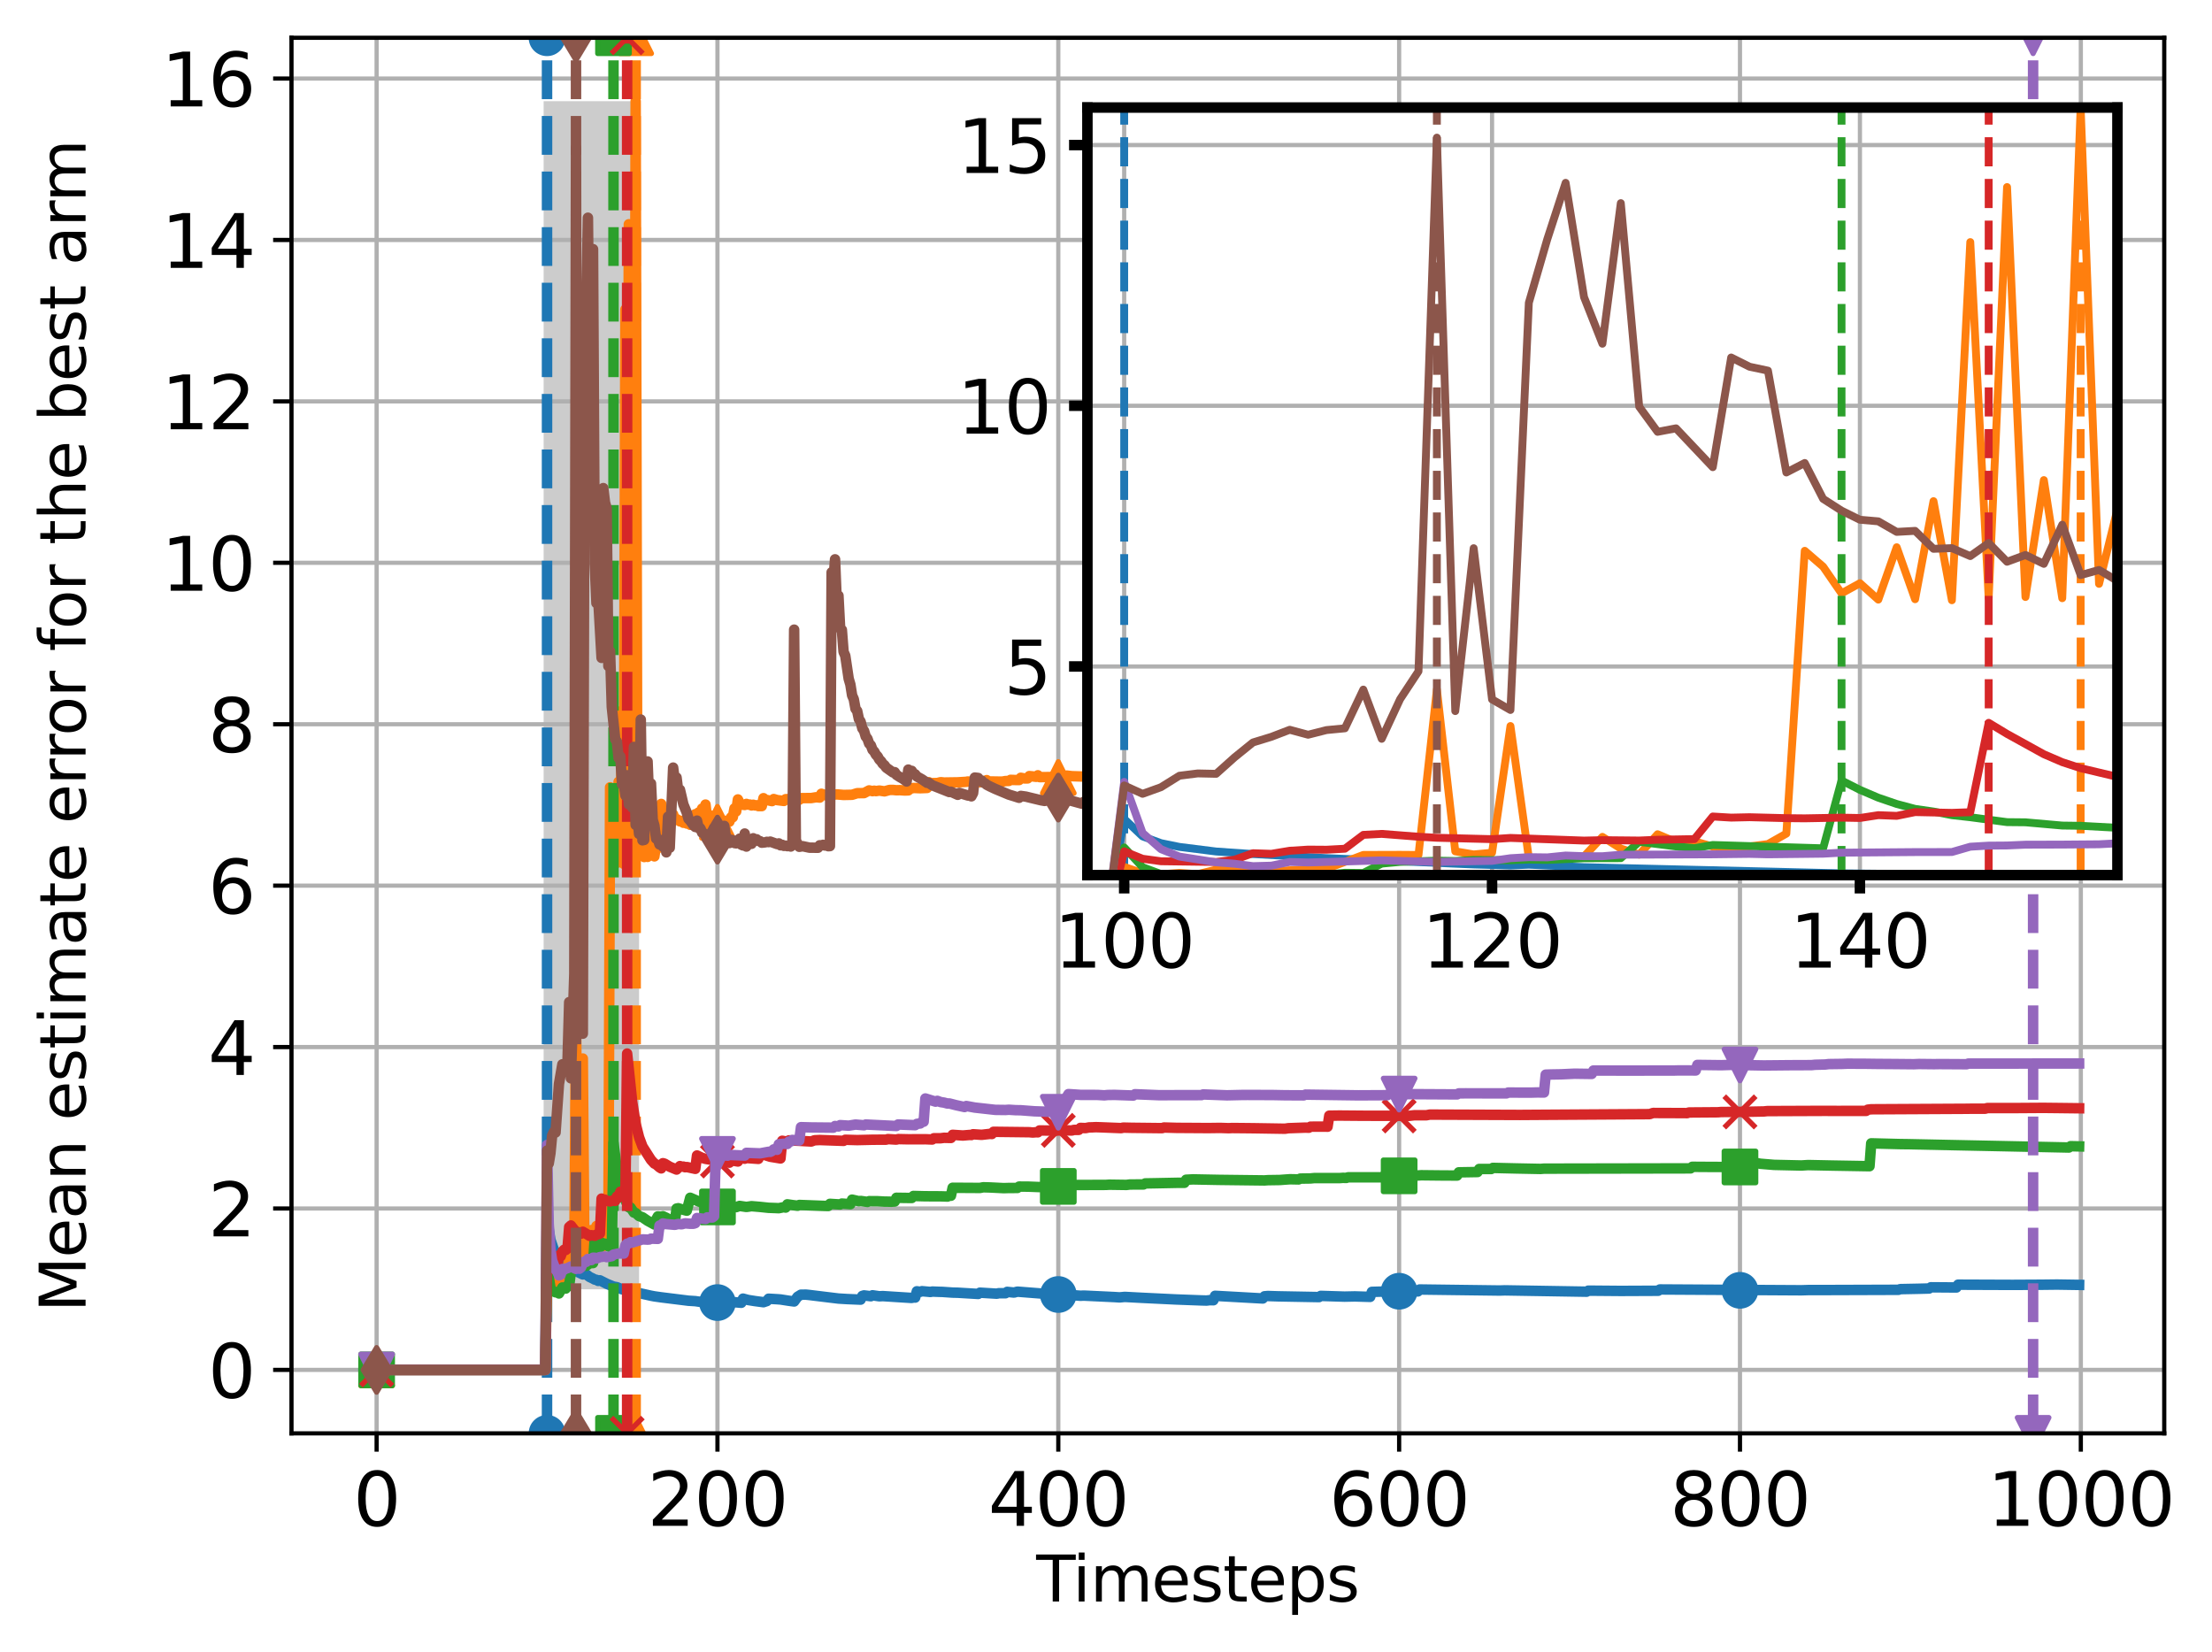 <?xml version="1.0" encoding="utf-8" standalone="no"?>
<!DOCTYPE svg PUBLIC "-//W3C//DTD SVG 1.1//EN"
  "http://www.w3.org/Graphics/SVG/1.1/DTD/svg11.dtd">
<svg xmlns:xlink="http://www.w3.org/1999/xlink" width="421.811pt" height="315.072pt" viewBox="0 0 421.811 315.072" xmlns="http://www.w3.org/2000/svg" version="1.1">
 <defs>
  <style type="text/css">*{stroke-linejoin: round; stroke-linecap: butt}</style>
 </defs>
 <g id="figure_1">
  <g id="patch_1">
   <path d="M 0 315.072 
L 421.811 315.072 
L 421.811 0 
L 0 0 
z
" style="fill: #ffffff"/>
  </g>
  <g id="axes_1">
   <g id="patch_2">
    <path d="M 55.584 273.312 
L 412.704 273.312 
L 412.704 7.2 
L 55.584 7.2 
z
" style="fill: #ffffff"/>
   </g>
   <g id="PolyCollection_1">
    <path d="M 103.665 19.296 
L 103.665 245.845 
L 121.864 245.845 
L 121.864 19.296 
L 121.864 19.296 
L 103.665 19.296 
z
" clip-path="url(#p1d3949de71)" style="fill-opacity: 0.2"/>
   </g>
   <g id="matplotlib.axis_1">
    <g id="xtick_1">
     <g id="line2d_1">
      <path d="M 71.817 273.312 
L 71.817 7.2 
" clip-path="url(#p1d3949de71)" style="fill: none; stroke: #b0b0b0; stroke-width: 0.8; stroke-linecap: square"/>
     </g>
     <g id="line2d_2">
      <defs>
       <path id="mf44d50578c" d="M 0 0 
L 0 3.5 
" style="stroke: #000000; stroke-width: 0.8"/>
      </defs>
      <g>
       <use xlink:href="#mf44d50578c" x="71.817" y="273.312" style="stroke: #000000; stroke-width: 0.8"/>
      </g>
     </g>
     <g id="text_1">
      <!-- 0 -->
      <g transform="translate(67.363 290.95) scale(0.14 -0.14)">
       <defs>
        <path id="DejaVuSans-30" d="M 2034 4250 
Q 1547 4250 1301 3770 
Q 1056 3291 1056 2328 
Q 1056 1369 1301 889 
Q 1547 409 2034 409 
Q 2525 409 2770 889 
Q 3016 1369 3016 2328 
Q 3016 3291 2770 3770 
Q 2525 4250 2034 4250 
z
M 2034 4750 
Q 2819 4750 3233 4129 
Q 3647 3509 3647 2328 
Q 3647 1150 3233 529 
Q 2819 -91 2034 -91 
Q 1250 -91 836 529 
Q 422 1150 422 2328 
Q 422 3509 836 4129 
Q 1250 4750 2034 4750 
z
" transform="scale(0.016)"/>
       </defs>
       <use xlink:href="#DejaVuSans-30"/>
      </g>
     </g>
    </g>
    <g id="xtick_2">
     <g id="line2d_3">
      <path d="M 136.813 273.312 
L 136.813 7.2 
" clip-path="url(#p1d3949de71)" style="fill: none; stroke: #b0b0b0; stroke-width: 0.8; stroke-linecap: square"/>
     </g>
     <g id="line2d_4">
      <g>
       <use xlink:href="#mf44d50578c" x="136.813" y="273.312" style="stroke: #000000; stroke-width: 0.8"/>
      </g>
     </g>
     <g id="text_2">
      <!-- 200 -->
      <g transform="translate(123.451 290.95) scale(0.14 -0.14)">
       <defs>
        <path id="DejaVuSans-32" d="M 1228 531 
L 3431 531 
L 3431 0 
L 469 0 
L 469 531 
Q 828 903 1448 1529 
Q 2069 2156 2228 2338 
Q 2531 2678 2651 2914 
Q 2772 3150 2772 3378 
Q 2772 3750 2511 3984 
Q 2250 4219 1831 4219 
Q 1534 4219 1204 4116 
Q 875 4013 500 3803 
L 500 4441 
Q 881 4594 1212 4672 
Q 1544 4750 1819 4750 
Q 2544 4750 2975 4387 
Q 3406 4025 3406 3419 
Q 3406 3131 3298 2873 
Q 3191 2616 2906 2266 
Q 2828 2175 2409 1742 
Q 1991 1309 1228 531 
z
" transform="scale(0.016)"/>
       </defs>
       <use xlink:href="#DejaVuSans-32"/>
       <use xlink:href="#DejaVuSans-30" x="63.623"/>
       <use xlink:href="#DejaVuSans-30" x="127.246"/>
      </g>
     </g>
    </g>
    <g id="xtick_3">
     <g id="line2d_5">
      <path d="M 201.809 273.312 
L 201.809 7.2 
" clip-path="url(#p1d3949de71)" style="fill: none; stroke: #b0b0b0; stroke-width: 0.8; stroke-linecap: square"/>
     </g>
     <g id="line2d_6">
      <g>
       <use xlink:href="#mf44d50578c" x="201.809" y="273.312" style="stroke: #000000; stroke-width: 0.8"/>
      </g>
     </g>
     <g id="text_3">
      <!-- 400 -->
      <g transform="translate(188.447 290.95) scale(0.14 -0.14)">
       <defs>
        <path id="DejaVuSans-34" d="M 2419 4116 
L 825 1625 
L 2419 1625 
L 2419 4116 
z
M 2253 4666 
L 3047 4666 
L 3047 1625 
L 3713 1625 
L 3713 1100 
L 3047 1100 
L 3047 0 
L 2419 0 
L 2419 1100 
L 313 1100 
L 313 1709 
L 2253 4666 
z
" transform="scale(0.016)"/>
       </defs>
       <use xlink:href="#DejaVuSans-34"/>
       <use xlink:href="#DejaVuSans-30" x="63.623"/>
       <use xlink:href="#DejaVuSans-30" x="127.246"/>
      </g>
     </g>
    </g>
    <g id="xtick_4">
     <g id="line2d_7">
      <path d="M 266.804 273.312 
L 266.804 7.2 
" clip-path="url(#p1d3949de71)" style="fill: none; stroke: #b0b0b0; stroke-width: 0.8; stroke-linecap: square"/>
     </g>
     <g id="line2d_8">
      <g>
       <use xlink:href="#mf44d50578c" x="266.804" y="273.312" style="stroke: #000000; stroke-width: 0.8"/>
      </g>
     </g>
     <g id="text_4">
      <!-- 600 -->
      <g transform="translate(253.443 290.95) scale(0.14 -0.14)">
       <defs>
        <path id="DejaVuSans-36" d="M 2113 2584 
Q 1688 2584 1439 2293 
Q 1191 2003 1191 1497 
Q 1191 994 1439 701 
Q 1688 409 2113 409 
Q 2538 409 2786 701 
Q 3034 994 3034 1497 
Q 3034 2003 2786 2293 
Q 2538 2584 2113 2584 
z
M 3366 4563 
L 3366 3988 
Q 3128 4100 2886 4159 
Q 2644 4219 2406 4219 
Q 1781 4219 1451 3797 
Q 1122 3375 1075 2522 
Q 1259 2794 1537 2939 
Q 1816 3084 2150 3084 
Q 2853 3084 3261 2657 
Q 3669 2231 3669 1497 
Q 3669 778 3244 343 
Q 2819 -91 2113 -91 
Q 1303 -91 875 529 
Q 447 1150 447 2328 
Q 447 3434 972 4092 
Q 1497 4750 2381 4750 
Q 2619 4750 2861 4703 
Q 3103 4656 3366 4563 
z
" transform="scale(0.016)"/>
       </defs>
       <use xlink:href="#DejaVuSans-36"/>
       <use xlink:href="#DejaVuSans-30" x="63.623"/>
       <use xlink:href="#DejaVuSans-30" x="127.246"/>
      </g>
     </g>
    </g>
    <g id="xtick_5">
     <g id="line2d_9">
      <path d="M 331.8 273.312 
L 331.8 7.2 
" clip-path="url(#p1d3949de71)" style="fill: none; stroke: #b0b0b0; stroke-width: 0.8; stroke-linecap: square"/>
     </g>
     <g id="line2d_10">
      <g>
       <use xlink:href="#mf44d50578c" x="331.8" y="273.312" style="stroke: #000000; stroke-width: 0.8"/>
      </g>
     </g>
     <g id="text_5">
      <!-- 800 -->
      <g transform="translate(318.439 290.95) scale(0.14 -0.14)">
       <defs>
        <path id="DejaVuSans-38" d="M 2034 2216 
Q 1584 2216 1326 1975 
Q 1069 1734 1069 1313 
Q 1069 891 1326 650 
Q 1584 409 2034 409 
Q 2484 409 2743 651 
Q 3003 894 3003 1313 
Q 3003 1734 2745 1975 
Q 2488 2216 2034 2216 
z
M 1403 2484 
Q 997 2584 770 2862 
Q 544 3141 544 3541 
Q 544 4100 942 4425 
Q 1341 4750 2034 4750 
Q 2731 4750 3128 4425 
Q 3525 4100 3525 3541 
Q 3525 3141 3298 2862 
Q 3072 2584 2669 2484 
Q 3125 2378 3379 2068 
Q 3634 1759 3634 1313 
Q 3634 634 3220 271 
Q 2806 -91 2034 -91 
Q 1263 -91 848 271 
Q 434 634 434 1313 
Q 434 1759 690 2068 
Q 947 2378 1403 2484 
z
M 1172 3481 
Q 1172 3119 1398 2916 
Q 1625 2713 2034 2713 
Q 2441 2713 2670 2916 
Q 2900 3119 2900 3481 
Q 2900 3844 2670 4047 
Q 2441 4250 2034 4250 
Q 1625 4250 1398 4047 
Q 1172 3844 1172 3481 
z
" transform="scale(0.016)"/>
       </defs>
       <use xlink:href="#DejaVuSans-38"/>
       <use xlink:href="#DejaVuSans-30" x="63.623"/>
       <use xlink:href="#DejaVuSans-30" x="127.246"/>
      </g>
     </g>
    </g>
    <g id="xtick_6">
     <g id="line2d_11">
      <path d="M 396.796 273.312 
L 396.796 7.2 
" clip-path="url(#p1d3949de71)" style="fill: none; stroke: #b0b0b0; stroke-width: 0.8; stroke-linecap: square"/>
     </g>
     <g id="line2d_12">
      <g>
       <use xlink:href="#mf44d50578c" x="396.796" y="273.312" style="stroke: #000000; stroke-width: 0.8"/>
      </g>
     </g>
     <g id="text_6">
      <!-- 1000 -->
      <g transform="translate(378.981 290.95) scale(0.14 -0.14)">
       <defs>
        <path id="DejaVuSans-31" d="M 794 531 
L 1825 531 
L 1825 4091 
L 703 3866 
L 703 4441 
L 1819 4666 
L 2450 4666 
L 2450 531 
L 3481 531 
L 3481 0 
L 794 0 
L 794 531 
z
" transform="scale(0.016)"/>
       </defs>
       <use xlink:href="#DejaVuSans-31"/>
       <use xlink:href="#DejaVuSans-30" x="63.623"/>
       <use xlink:href="#DejaVuSans-30" x="127.246"/>
       <use xlink:href="#DejaVuSans-30" x="190.869"/>
      </g>
     </g>
    </g>
   </g>
   <g id="matplotlib.axis_2">
    <g id="ytick_1">
     <g id="line2d_13">
      <path d="M 55.584 261.216 
L 412.704 261.216 
" clip-path="url(#p1d3949de71)" style="fill: none; stroke: #b0b0b0; stroke-width: 0.8; stroke-linecap: square"/>
     </g>
     <g id="line2d_14">
      <defs>
       <path id="m86ae066cf8" d="M 0 0 
L -3.5 0 
" style="stroke: #000000; stroke-width: 0.8"/>
      </defs>
      <g>
       <use xlink:href="#m86ae066cf8" x="55.584" y="261.216" style="stroke: #000000; stroke-width: 0.8"/>
      </g>
     </g>
     <g id="text_7">
      <!-- 0 -->
      <g transform="translate(39.676 266.535) scale(0.14 -0.14)">
       <use xlink:href="#DejaVuSans-30"/>
      </g>
     </g>
    </g>
    <g id="ytick_2">
     <g id="line2d_15">
      <path d="M 55.584 230.436 
L 412.704 230.436 
" clip-path="url(#p1d3949de71)" style="fill: none; stroke: #b0b0b0; stroke-width: 0.8; stroke-linecap: square"/>
     </g>
     <g id="line2d_16">
      <g>
       <use xlink:href="#m86ae066cf8" x="55.584" y="230.436" style="stroke: #000000; stroke-width: 0.8"/>
      </g>
     </g>
     <g id="text_8">
      <!-- 2 -->
      <g transform="translate(39.676 235.755) scale(0.14 -0.14)">
       <use xlink:href="#DejaVuSans-32"/>
      </g>
     </g>
    </g>
    <g id="ytick_3">
     <g id="line2d_17">
      <path d="M 55.584 199.657 
L 412.704 199.657 
" clip-path="url(#p1d3949de71)" style="fill: none; stroke: #b0b0b0; stroke-width: 0.8; stroke-linecap: square"/>
     </g>
     <g id="line2d_18">
      <g>
       <use xlink:href="#m86ae066cf8" x="55.584" y="199.657" style="stroke: #000000; stroke-width: 0.8"/>
      </g>
     </g>
     <g id="text_9">
      <!-- 4 -->
      <g transform="translate(39.676 204.976) scale(0.14 -0.14)">
       <use xlink:href="#DejaVuSans-34"/>
      </g>
     </g>
    </g>
    <g id="ytick_4">
     <g id="line2d_19">
      <path d="M 55.584 168.877 
L 412.704 168.877 
" clip-path="url(#p1d3949de71)" style="fill: none; stroke: #b0b0b0; stroke-width: 0.8; stroke-linecap: square"/>
     </g>
     <g id="line2d_20">
      <g>
       <use xlink:href="#m86ae066cf8" x="55.584" y="168.877" style="stroke: #000000; stroke-width: 0.8"/>
      </g>
     </g>
     <g id="text_10">
      <!-- 6 -->
      <g transform="translate(39.676 174.196) scale(0.14 -0.14)">
       <use xlink:href="#DejaVuSans-36"/>
      </g>
     </g>
    </g>
    <g id="ytick_5">
     <g id="line2d_21">
      <path d="M 55.584 138.097 
L 412.704 138.097 
" clip-path="url(#p1d3949de71)" style="fill: none; stroke: #b0b0b0; stroke-width: 0.8; stroke-linecap: square"/>
     </g>
     <g id="line2d_22">
      <g>
       <use xlink:href="#m86ae066cf8" x="55.584" y="138.097" style="stroke: #000000; stroke-width: 0.8"/>
      </g>
     </g>
     <g id="text_11">
      <!-- 8 -->
      <g transform="translate(39.676 143.416) scale(0.14 -0.14)">
       <use xlink:href="#DejaVuSans-38"/>
      </g>
     </g>
    </g>
    <g id="ytick_6">
     <g id="line2d_23">
      <path d="M 55.584 107.318 
L 412.704 107.318 
" clip-path="url(#p1d3949de71)" style="fill: none; stroke: #b0b0b0; stroke-width: 0.8; stroke-linecap: square"/>
     </g>
     <g id="line2d_24">
      <g>
       <use xlink:href="#m86ae066cf8" x="55.584" y="107.318" style="stroke: #000000; stroke-width: 0.8"/>
      </g>
     </g>
     <g id="text_12">
      <!-- 10 -->
      <g transform="translate(30.769 112.636) scale(0.14 -0.14)">
       <use xlink:href="#DejaVuSans-31"/>
       <use xlink:href="#DejaVuSans-30" x="63.623"/>
      </g>
     </g>
    </g>
    <g id="ytick_7">
     <g id="line2d_25">
      <path d="M 55.584 76.538 
L 412.704 76.538 
" clip-path="url(#p1d3949de71)" style="fill: none; stroke: #b0b0b0; stroke-width: 0.8; stroke-linecap: square"/>
     </g>
     <g id="line2d_26">
      <g>
       <use xlink:href="#m86ae066cf8" x="55.584" y="76.538" style="stroke: #000000; stroke-width: 0.8"/>
      </g>
     </g>
     <g id="text_13">
      <!-- 12 -->
      <g transform="translate(30.769 81.857) scale(0.14 -0.14)">
       <use xlink:href="#DejaVuSans-31"/>
       <use xlink:href="#DejaVuSans-32" x="63.623"/>
      </g>
     </g>
    </g>
    <g id="ytick_8">
     <g id="line2d_27">
      <path d="M 55.584 45.758 
L 412.704 45.758 
" clip-path="url(#p1d3949de71)" style="fill: none; stroke: #b0b0b0; stroke-width: 0.8; stroke-linecap: square"/>
     </g>
     <g id="line2d_28">
      <g>
       <use xlink:href="#m86ae066cf8" x="55.584" y="45.758" style="stroke: #000000; stroke-width: 0.8"/>
      </g>
     </g>
     <g id="text_14">
      <!-- 14 -->
      <g transform="translate(30.769 51.077) scale(0.14 -0.14)">
       <use xlink:href="#DejaVuSans-31"/>
       <use xlink:href="#DejaVuSans-34" x="63.623"/>
      </g>
     </g>
    </g>
    <g id="ytick_9">
     <g id="line2d_29">
      <path d="M 55.584 14.979 
L 412.704 14.979 
" clip-path="url(#p1d3949de71)" style="fill: none; stroke: #b0b0b0; stroke-width: 0.8; stroke-linecap: square"/>
     </g>
     <g id="line2d_30">
      <g>
       <use xlink:href="#m86ae066cf8" x="55.584" y="14.979" style="stroke: #000000; stroke-width: 0.8"/>
      </g>
     </g>
     <g id="text_15">
      <!-- 16 -->
      <g transform="translate(30.769 20.297) scale(0.14 -0.14)">
       <use xlink:href="#DejaVuSans-31"/>
       <use xlink:href="#DejaVuSans-36" x="63.623"/>
      </g>
     </g>
    </g>
   </g>
   <g id="line2d_31">
    <path d="M 71.817 261.216 
L 103.99 261.216 
L 104.315 229.261 
L 104.64 234.416 
L 104.965 236.413 
L 105.615 238.287 
L 106.265 239.313 
L 108.539 241.378 
L 110.164 242.544 
L 111.139 243.011 
L 111.464 242.773 
L 112.439 243.501 
L 113.089 243.807 
L 113.414 243.993 
L 113.739 244.038 
L 114.064 244.244 
L 114.389 244.135 
L 115.689 244.792 
L 116.989 245.327 
L 117.639 245.439 
L 118.614 245.848 
L 124.138 247.072 
L 124.788 247.195 
L 126.088 247.379 
L 131.288 248.026 
L 132.588 248.106 
L 133.563 248.247 
L 133.888 248.137 
L 135.513 248.329 
L 136.163 248.283 
L 136.813 248.379 
L 137.138 248.192 
L 138.763 248.367 
L 140.062 248.309 
L 141.362 248.418 
L 141.687 247.627 
L 142.662 247.888 
L 143.962 248.094 
L 145.587 248.308 
L 146.237 248.088 
L 146.562 247.644 
L 148.187 247.739 
L 148.837 247.787 
L 150.462 248.039 
L 151.437 248.17 
L 152.087 247.275 
L 152.737 246.875 
L 153.712 246.868 
L 154.362 246.935 
L 155.336 247.056 
L 159.886 247.611 
L 161.511 247.708 
L 164.111 247.817 
L 164.436 247.11 
L 164.761 247.012 
L 166.061 247.17 
L 166.386 246.99 
L 167.686 247.18 
L 168.336 247.143 
L 169.961 247.248 
L 173.86 247.495 
L 174.185 247.396 
L 174.51 247.425 
L 174.835 246.229 
L 175.485 246.329 
L 175.81 246.207 
L 177.11 246.323 
L 177.435 246.359 
L 177.76 246.277 
L 179.06 246.328 
L 179.71 246.344 
L 181.66 246.478 
L 182.635 246.499 
L 186.535 246.733 
L 186.859 246.491 
L 190.109 246.688 
L 190.434 246.592 
L 191.409 246.601 
L 191.734 246.6 
L 192.059 246.337 
L 193.359 246.47 
L 194.009 246.297 
L 198.884 246.678 
L 199.859 246.736 
L 201.809 246.84 
L 203.108 246.853 
L 206.033 247.078 
L 206.683 247.05 
L 212.533 247.328 
L 213.508 247.391 
L 214.483 247.297 
L 217.733 247.47 
L 224.232 247.784 
L 229.107 247.966 
L 230.082 247.992 
L 230.732 247.917 
L 231.382 247.933 
L 231.707 247.09 
L 240.806 247.596 
L 241.131 247.182 
L 241.781 247.127 
L 243.731 247.19 
L 251.53 247.333 
L 251.855 247.104 
L 256.405 247.246 
L 258.355 247.204 
L 261.28 247.291 
L 261.605 246.341 
L 265.83 246.224 
L 267.779 246.235 
L 268.429 246.196 
L 270.379 246.253 
L 270.704 245.885 
L 285.978 246.082 
L 286.953 246.049 
L 302.552 246.304 
L 302.877 246.106 
L 309.052 246.157 
L 316.201 246.126 
L 316.526 245.878 
L 343.5 246.033 
L 344.8 245.993 
L 348.049 245.988 
L 362.023 245.943 
L 362.348 245.815 
L 365.598 245.752 
L 367.873 245.695 
L 368.198 245.464 
L 373.073 245.5 
L 373.398 244.966 
L 383.797 245.005 
L 389.322 244.976 
L 392.247 244.943 
L 396.471 245.006 
L 396.471 245.006 
" clip-path="url(#p1d3949de71)" style="fill: none; stroke: #1f77b4; stroke-width: 2; stroke-linecap: square"/>
    <defs>
     <path id="m82d7870f88" d="M 0 3 
C 0.796 3 1.559 2.684 2.121 2.121 
C 2.684 1.559 3 0.796 3 0 
C 3 -0.796 2.684 -1.559 2.121 -2.121 
C 1.559 -2.684 0.796 -3 0 -3 
C -0.796 -3 -1.559 -2.684 -2.121 -2.121 
C -2.684 -1.559 -3 -0.796 -3 0 
C -3 0.796 -2.684 1.559 -2.121 2.121 
C -1.559 2.684 -0.796 3 0 3 
z
" style="stroke: #1f77b4"/>
    </defs>
    <g clip-path="url(#p1d3949de71)">
     <use xlink:href="#m82d7870f88" x="71.817" y="261.216" style="fill: #1f77b4; stroke: #1f77b4"/>
     <use xlink:href="#m82d7870f88" x="136.813" y="248.379" style="fill: #1f77b4; stroke: #1f77b4"/>
     <use xlink:href="#m82d7870f88" x="201.809" y="246.84" style="fill: #1f77b4; stroke: #1f77b4"/>
     <use xlink:href="#m82d7870f88" x="266.804" y="246.217" style="fill: #1f77b4; stroke: #1f77b4"/>
     <use xlink:href="#m82d7870f88" x="331.8" y="246.045" style="fill: #1f77b4; stroke: #1f77b4"/>
    </g>
   </g>
   <g id="line2d_32">
    <path d="M 104.315 273.312 
L 104.315 7.2 
" clip-path="url(#p1d3949de71)" style="fill: none; stroke-dasharray: 7.4,3.2; stroke-dashoffset: 0; stroke: #1f77b4; stroke-width: 2"/>
    <g clip-path="url(#p1d3949de71)">
     <use xlink:href="#m82d7870f88" x="104.315" y="273.312" style="fill: #1f77b4; stroke: #1f77b4"/>
     <use xlink:href="#m82d7870f88" x="104.315" y="7.2" style="fill: #1f77b4; stroke: #1f77b4"/>
    </g>
   </g>
   <g id="line2d_33">
    <path d="M 71.817 261.216 
L 103.99 261.216 
L 104.315 243.424 
L 104.64 245.275 
L 104.965 245.596 
L 105.29 245.192 
L 105.615 245.56 
L 105.94 244.23 
L 106.265 244.344 
L 106.59 243.912 
L 106.915 244.811 
L 107.239 244.411 
L 107.889 244.006 
L 108.539 239.892 
L 108.864 239.79 
L 109.514 239.898 
L 109.839 191.066 
L 110.164 238.829 
L 110.489 239.74 
L 110.814 239.242 
L 111.139 201.846 
L 111.464 240.784 
L 111.789 240.914 
L 112.114 240.721 
L 112.439 240.338 
L 112.764 234.557 
L 113.089 238.01 
L 113.414 239.791 
L 113.739 233.781 
L 114.064 236.077 
L 114.389 235.855 
L 114.714 237.429 
L 115.039 237.626 
L 115.364 237.394 
L 115.689 236.672 
L 116.014 233.601 
L 116.339 150.129 
L 116.664 154.813 
L 116.989 162.686 
L 117.314 159.69 
L 117.639 164.538 
L 117.964 149.078 
L 118.289 164.42 
L 118.614 135.476 
L 118.939 164.721 
L 119.264 59.007 
L 119.589 164.074 
L 119.914 42.767 
L 120.239 163.762 
L 120.564 129.258 
L 120.889 164.118 
L 121.214 19.315 
L 121.539 159.882 
L 121.864 137.923 
L 122.189 163.126 
L 122.514 151.117 
L 122.839 163.422 
L 123.163 156.447 
L 123.488 163.391 
L 123.813 158.222 
L 124.138 160.959 
L 124.463 159.676 
L 124.788 163.295 
L 125.438 158.66 
L 125.763 161.622 
L 126.088 153.297 
L 126.413 155.319 
L 126.738 156.011 
L 127.063 156.038 
L 127.388 157.013 
L 127.713 156.191 
L 128.038 156.731 
L 128.363 155.297 
L 128.688 156.313 
L 129.013 156.176 
L 129.663 156.621 
L 129.988 156.524 
L 130.313 156.887 
L 130.638 156.586 
L 130.963 157.032 
L 131.288 156.42 
L 131.613 157.268 
L 131.938 155.699 
L 132.263 156.344 
L 132.588 155.254 
L 132.913 156.46 
L 133.238 154.92 
L 133.563 156.5 
L 133.888 154.178 
L 134.213 156.193 
L 134.538 153.42 
L 134.863 156.547 
L 135.188 155.366 
L 135.513 156.654 
L 135.838 156.013 
L 136.163 156.778 
L 136.488 156.359 
L 136.813 156.802 
L 137.138 156.629 
L 137.463 156.875 
L 137.788 156.714 
L 138.113 156.823 
L 138.438 156.516 
L 138.763 156.743 
L 139.087 156.681 
L 139.412 155.853 
L 139.737 155.84 
L 140.062 154.144 
L 140.387 154.713 
L 140.712 152.438 
L 141.037 153.124 
L 141.362 153.409 
L 142.012 153.496 
L 142.337 153.292 
L 142.662 153.424 
L 142.987 153.416 
L 143.312 153.585 
L 143.637 153.45 
L 143.962 153.582 
L 144.287 153.548 
L 144.612 153.71 
L 145.262 153.711 
L 145.587 152.2 
L 145.912 152.673 
L 146.237 152.547 
L 147.212 152.758 
L 147.537 152.365 
L 148.187 152.564 
L 149.487 152.723 
L 149.812 152.395 
L 150.462 152.359 
L 151.112 152.404 
L 152.087 152.491 
L 152.412 152.493 
L 152.737 152.189 
L 154.687 152.177 
L 155.661 152.018 
L 156.311 152.085 
L 156.636 151.356 
L 157.611 151.684 
L 157.936 151.563 
L 158.911 151.541 
L 159.561 151.477 
L 160.861 151.586 
L 162.486 151.551 
L 163.461 151.247 
L 164.761 151.232 
L 165.736 150.717 
L 166.386 150.862 
L 166.711 150.773 
L 167.036 150.852 
L 167.686 150.75 
L 168.661 150.897 
L 169.636 150.631 
L 170.286 150.625 
L 170.935 150.69 
L 171.585 150.671 
L 172.56 150.734 
L 173.21 150.709 
L 173.535 150.253 
L 173.86 150.335 
L 174.185 150.247 
L 175.485 150.3 
L 176.785 150.248 
L 177.11 149.151 
L 177.435 149.332 
L 178.735 149.309 
L 179.385 149.149 
L 180.035 149.217 
L 182.635 149.178 
L 184.26 149.08 
L 184.585 149.011 
L 185.56 149.145 
L 186.859 149.157 
L 187.184 149.058 
L 187.509 149.102 
L 187.834 149.027 
L 188.159 148.759 
L 188.484 149.004 
L 191.084 149.046 
L 191.734 148.935 
L 192.384 148.91 
L 192.709 148.704 
L 193.359 148.729 
L 194.334 148.74 
L 194.659 148.311 
L 195.309 148.43 
L 195.959 148.43 
L 196.284 147.988 
L 196.934 148.048 
L 197.584 148.127 
L 197.909 147.836 
L 198.234 148.182 
L 203.108 148.167 
L 203.433 147.893 
L 204.408 148.007 
L 206.358 148.068 
L 207.008 148.015 
L 209.283 147.952 
L 210.583 147.63 
L 211.558 147.695 
L 211.883 147.481 
L 213.183 147.582 
L 214.158 147.573 
L 216.433 147.587 
L 217.733 147.602 
L 218.058 146.866 
L 218.382 147.063 
L 218.707 146.685 
L 219.357 146.873 
L 220.332 146.914 
L 220.982 146.92 
L 221.307 146.871 
L 221.632 146.626 
L 223.257 146.728 
L 223.582 146.625 
L 224.557 146.68 
L 225.207 146.629 
L 225.857 146.583 
L 226.182 146.587 
L 226.507 146.436 
L 227.157 146.517 
L 232.032 146.567 
L 232.357 146.46 
L 233.332 146.502 
L 234.631 146.527 
L 238.531 146.554 
L 239.181 146.54 
L 239.831 146.544 
L 242.431 146.6 
L 242.756 146.426 
L 244.056 146.473 
L 246.331 146.502 
L 246.656 146.527 
L 246.981 145.73 
L 247.631 145.725 
L 248.931 145.922 
L 249.906 145.857 
L 251.205 145.898 
L 251.53 145.586 
L 252.505 145.699 
L 253.48 145.769 
L 253.805 145.582 
L 254.455 145.652 
L 255.105 145.588 
L 255.43 145.609 
L 255.755 145.124 
L 256.08 145.283 
L 256.73 145.341 
L 257.705 145.411 
L 258.03 145.343 
L 259.005 145.392 
L 260.305 145.446 
L 261.93 145.514 
L 262.255 144.734 
L 262.58 144.926 
L 263.23 145 
L 264.205 145.101 
L 267.454 145.072 
L 269.404 145.029 
L 277.854 145.098 
L 278.829 144.957 
L 279.804 145.011 
L 280.129 144.75 
L 280.454 144.888 
L 281.429 144.918 
L 281.753 144.663 
L 282.078 144.688 
L 282.403 140.768 
L 283.053 141.492 
L 283.378 141.746 
L 283.703 141.321 
L 284.028 141.477 
L 284.353 141.412 
L 284.678 141.533 
L 285.653 141.436 
L 286.303 141.487 
L 287.928 141.543 
L 290.853 141.538 
L 292.478 141.551 
L 293.778 141.594 
L 294.428 141.531 
L 295.078 141.558 
L 295.403 141.431 
L 296.378 141.497 
L 310.352 141.669 
L 311.002 141.545 
L 312.627 141.577 
L 324.326 141.579 
L 324.651 141.465 
L 325.626 141.52 
L 328.551 141.515 
L 328.876 141.345 
L 331.8 141.322 
L 332.125 141.234 
L 333.1 141.316 
L 334.075 141.337 
L 334.4 141.098 
L 336.025 141.202 
L 337 141.088 
L 339.275 141.158 
L 339.925 141.112 
L 341.225 141.142 
L 341.55 140.951 
L 343.175 141.035 
L 344.15 140.99 
L 344.8 140.938 
L 346.424 140.969 
L 346.749 140.735 
L 347.724 140.783 
L 349.024 140.805 
L 349.349 140.809 
L 349.674 139.868 
L 349.999 140.112 
L 350.324 140.017 
L 350.974 140.171 
L 355.199 140.04 
L 356.174 140.111 
L 359.099 140.09 
L 361.049 140.107 
L 362.023 140.098 
L 363.323 140.054 
L 364.948 140.071 
L 371.773 140.142 
L 383.797 140.137 
L 396.471 140.292 
L 396.471 140.292 
" clip-path="url(#p1d3949de71)" style="fill: none; stroke: #ff7f0e; stroke-width: 2; stroke-linecap: square"/>
    <defs>
     <path id="mcb9bc763f8" d="M 0 -3 
L -3 3 
L 3 3 
z
" style="stroke: #ff7f0e; stroke-linejoin: miter"/>
    </defs>
    <g clip-path="url(#p1d3949de71)">
     <use xlink:href="#mcb9bc763f8" x="71.817" y="261.216" style="fill: #ff7f0e; stroke: #ff7f0e; stroke-linejoin: miter"/>
     <use xlink:href="#mcb9bc763f8" x="136.813" y="156.802" style="fill: #ff7f0e; stroke: #ff7f0e; stroke-linejoin: miter"/>
     <use xlink:href="#mcb9bc763f8" x="201.809" y="148.247" style="fill: #ff7f0e; stroke: #ff7f0e; stroke-linejoin: miter"/>
     <use xlink:href="#mcb9bc763f8" x="266.804" y="145.02" style="fill: #ff7f0e; stroke: #ff7f0e; stroke-linejoin: miter"/>
     <use xlink:href="#mcb9bc763f8" x="331.8" y="141.322" style="fill: #ff7f0e; stroke: #ff7f0e; stroke-linejoin: miter"/>
    </g>
   </g>
   <g id="line2d_34">
    <path d="M 121.214 273.312 
L 121.214 7.2 
" clip-path="url(#p1d3949de71)" style="fill: none; stroke-dasharray: 7.4,3.2; stroke-dashoffset: 0; stroke: #ff7f0e; stroke-width: 2"/>
    <g clip-path="url(#p1d3949de71)">
     <use xlink:href="#mcb9bc763f8" x="121.214" y="273.312" style="fill: #ff7f0e; stroke: #ff7f0e; stroke-linejoin: miter"/>
     <use xlink:href="#mcb9bc763f8" x="121.214" y="7.2" style="fill: #ff7f0e; stroke: #ff7f0e; stroke-linejoin: miter"/>
    </g>
   </g>
   <g id="line2d_35">
    <path d="M 71.817 261.216 
L 103.99 261.216 
L 104.315 237.684 
L 104.64 243.509 
L 104.965 245.531 
L 105.29 246.236 
L 105.615 246.257 
L 105.94 246.422 
L 106.265 246.43 
L 106.59 246.64 
L 107.239 245.5 
L 107.889 245.703 
L 108.214 245.153 
L 108.539 245.218 
L 108.864 242.453 
L 109.189 241.945 
L 109.839 241.585 
L 110.164 241.687 
L 110.489 241.374 
L 111.139 241.455 
L 111.464 241.257 
L 111.789 241.37 
L 112.439 240.872 
L 113.089 240.846 
L 113.414 236.013 
L 114.064 237.384 
L 114.389 237.898 
L 114.714 236.954 
L 115.039 237.121 
L 115.364 237.155 
L 116.014 237.649 
L 116.664 237.939 
L 116.989 217.929 
L 117.639 223 
L 118.289 226.303 
L 118.614 227.087 
L 118.939 228.162 
L 119.589 229.555 
L 119.914 230.212 
L 120.239 230.264 
L 120.889 231.22 
L 121.214 231.293 
L 121.864 231.882 
L 122.514 232.11 
L 123.488 232.777 
L 124.788 233.489 
L 125.113 232.549 
L 125.438 231.949 
L 126.088 232.002 
L 126.413 231.915 
L 127.063 232.211 
L 128.038 232.775 
L 128.688 233.101 
L 129.013 230.454 
L 129.338 230.388 
L 130.313 230.692 
L 130.963 230.856 
L 131.613 228.393 
L 133.238 229.099 
L 134.863 229.675 
L 135.838 229.913 
L 136.488 230.066 
L 138.113 230.357 
L 138.438 230.348 
L 138.763 229.96 
L 140.387 230.178 
L 141.037 229.951 
L 142.337 230.144 
L 143.312 229.999 
L 144.937 230.136 
L 146.562 230.308 
L 147.862 230.352 
L 148.512 230.382 
L 149.487 230.183 
L 149.812 230.263 
L 150.137 229.648 
L 151.112 229.788 
L 152.087 229.911 
L 152.412 229.765 
L 156.961 229.937 
L 157.936 229.966 
L 158.261 229.553 
L 160.211 229.671 
L 160.536 229.499 
L 162.161 229.615 
L 162.486 228.752 
L 163.786 229.052 
L 164.111 228.998 
L 165.411 229.186 
L 165.736 229.041 
L 167.361 229.052 
L 168.661 229.126 
L 169.311 229.133 
L 169.961 229.148 
L 170.611 229.111 
L 170.935 228.399 
L 173.21 228.429 
L 173.86 228.437 
L 174.185 228.05 
L 176.135 228.1 
L 177.11 228.111 
L 179.385 228.122 
L 180.685 228.163 
L 181.01 227.985 
L 181.335 228.007 
L 181.66 226.488 
L 186.859 226.519 
L 187.509 226.393 
L 188.809 226.429 
L 191.409 226.557 
L 192.384 226.528 
L 194.009 226.523 
L 194.334 226.263 
L 195.959 226.267 
L 198.234 226.355 
L 199.534 226.275 
L 200.834 226.279 
L 202.134 226.215 
L 202.458 225.939 
L 204.408 226.013 
L 205.058 225.961 
L 210.908 225.939 
L 211.558 225.899 
L 214.808 225.946 
L 215.458 225.863 
L 218.058 225.853 
L 218.382 225.658 
L 220.332 225.625 
L 224.557 225.541 
L 225.857 225.542 
L 226.182 224.956 
L 227.482 224.887 
L 232.357 224.981 
L 241.131 225.087 
L 241.781 225.039 
L 244.056 225.004 
L 245.031 224.93 
L 246.006 224.862 
L 247.631 224.896 
L 247.956 224.738 
L 249.906 224.71 
L 250.555 224.644 
L 255.43 224.643 
L 256.08 224.594 
L 256.73 224.612 
L 257.055 224.492 
L 263.555 224.49 
L 263.88 224.266 
L 266.804 224.209 
L 267.454 224.167 
L 270.379 224.144 
L 271.029 224.101 
L 274.929 224.143 
L 277.854 224.157 
L 278.179 223.545 
L 281.753 223.485 
L 282.078 222.901 
L 284.353 222.914 
L 284.678 222.699 
L 289.228 222.805 
L 293.778 222.895 
L 294.428 222.84 
L 322.376 222.789 
L 322.701 222.491 
L 326.276 222.514 
L 333.1 222.536 
L 333.425 221.557 
L 334.075 221.626 
L 335.7 221.909 
L 338.3 222.123 
L 343.5 222.24 
L 344.8 222.158 
L 349.349 222.253 
L 356.499 222.375 
L 356.824 218.017 
L 362.348 218.158 
L 363.648 218.174 
L 394.521 218.812 
L 394.846 218.559 
L 396.471 218.598 
L 396.471 218.598 
" clip-path="url(#p1d3949de71)" style="fill: none; stroke: #2ca02c; stroke-width: 2; stroke-linecap: square"/>
    <defs>
     <path id="m8628432ec0" d="M -3 3 
L 3 3 
L 3 -3 
L -3 -3 
z
" style="stroke: #2ca02c; stroke-linejoin: miter"/>
    </defs>
    <g clip-path="url(#p1d3949de71)">
     <use xlink:href="#m8628432ec0" x="71.817" y="261.216" style="fill: #2ca02c; stroke: #2ca02c; stroke-linejoin: miter"/>
     <use xlink:href="#m8628432ec0" x="136.813" y="230.141" style="fill: #2ca02c; stroke: #2ca02c; stroke-linejoin: miter"/>
     <use xlink:href="#m8628432ec0" x="201.809" y="226.223" style="fill: #2ca02c; stroke: #2ca02c; stroke-linejoin: miter"/>
     <use xlink:href="#m8628432ec0" x="266.804" y="224.209" style="fill: #2ca02c; stroke: #2ca02c; stroke-linejoin: miter"/>
     <use xlink:href="#m8628432ec0" x="331.8" y="222.521" style="fill: #2ca02c; stroke: #2ca02c; stroke-linejoin: miter"/>
    </g>
   </g>
   <g id="line2d_36">
    <path d="M 116.989 273.312 
L 116.989 7.2 
" clip-path="url(#p1d3949de71)" style="fill: none; stroke-dasharray: 7.4,3.2; stroke-dashoffset: 0; stroke: #2ca02c; stroke-width: 2"/>
    <g clip-path="url(#p1d3949de71)">
     <use xlink:href="#m8628432ec0" x="116.989" y="273.312" style="fill: #2ca02c; stroke: #2ca02c; stroke-linejoin: miter"/>
     <use xlink:href="#m8628432ec0" x="116.989" y="7.2" style="fill: #2ca02c; stroke: #2ca02c; stroke-linejoin: miter"/>
    </g>
   </g>
   <g id="line2d_37">
    <path d="M 71.817 261.216 
L 103.99 261.216 
L 104.315 238.828 
L 104.64 241.019 
L 104.965 241.758 
L 105.94 241.974 
L 106.265 241.299 
L 106.59 239.384 
L 106.915 239.557 
L 107.239 238.657 
L 107.564 238.314 
L 107.889 238.352 
L 108.214 238.061 
L 108.539 233.969 
L 108.864 233.678 
L 109.514 234.52 
L 109.839 234.825 
L 110.164 234.926 
L 110.489 235.182 
L 110.814 235.237 
L 111.139 234.872 
L 112.439 235.655 
L 112.764 235.534 
L 113.414 235.64 
L 113.739 235.409 
L 114.064 235.373 
L 114.389 235.216 
L 114.714 228.552 
L 115.039 228.877 
L 115.364 228.759 
L 115.689 228.968 
L 116.339 229.091 
L 116.989 228.889 
L 117.314 228.989 
L 117.639 228.152 
L 117.964 228.362 
L 118.289 227.251 
L 118.939 227.472 
L 119.264 227.284 
L 119.589 200.893 
L 120.564 210.166 
L 121.214 214.282 
L 121.864 216.855 
L 122.514 218.614 
L 124.138 221.166 
L 124.788 221.878 
L 125.113 222.023 
L 125.763 222.594 
L 126.088 222.792 
L 126.413 221.802 
L 126.738 221.892 
L 127.713 222.477 
L 129.013 223.013 
L 129.663 222.354 
L 129.988 222.461 
L 130.313 222.449 
L 130.638 222.572 
L 130.963 222.532 
L 132.588 222.88 
L 132.913 220.33 
L 133.888 220.791 
L 134.538 220.972 
L 135.513 221.134 
L 136.813 221.383 
L 138.113 221.463 
L 139.087 221.702 
L 139.412 221.195 
L 140.062 221.366 
L 140.712 221.478 
L 141.037 220.77 
L 142.012 220.948 
L 142.337 220.813 
L 144.612 220.978 
L 144.937 220.216 
L 145.262 220.064 
L 146.887 220.573 
L 148.837 220.895 
L 149.162 217.524 
L 149.812 217.649 
L 150.137 217.625 
L 150.462 217.447 
L 152.412 217.538 
L 154.687 217.664 
L 155.336 217.43 
L 156.311 217.384 
L 160.861 217.544 
L 161.186 217.334 
L 163.461 217.397 
L 165.411 217.352 
L 166.386 217.327 
L 168.986 217.314 
L 169.311 217.206 
L 170.935 217.305 
L 171.26 217.204 
L 173.21 217.245 
L 176.46 217.233 
L 177.76 217.286 
L 178.085 217.046 
L 179.385 217.043 
L 180.035 216.959 
L 181.335 216.988 
L 181.66 216.392 
L 183.61 216.524 
L 184.91 216.415 
L 185.235 216.436 
L 185.56 216.283 
L 187.184 216.392 
L 187.834 216.317 
L 188.809 216.207 
L 189.134 216.24 
L 189.459 215.815 
L 196.284 215.894 
L 196.934 215.953 
L 197.584 215.902 
L 197.909 215.916 
L 198.234 215.559 
L 201.484 215.588 
L 202.458 215.514 
L 204.408 215.57 
L 204.733 215.456 
L 205.708 215.446 
L 206.033 215.072 
L 207.008 215.11 
L 207.658 214.98 
L 208.308 214.964 
L 208.958 214.93 
L 209.933 214.96 
L 213.833 215.114 
L 214.158 215.016 
L 215.783 215.053 
L 221.632 215.118 
L 221.957 214.998 
L 224.557 215.071 
L 225.532 215.072 
L 230.407 215.103 
L 232.682 215.073 
L 234.306 215.127 
L 234.956 215.094 
L 238.206 215.125 
L 239.181 215.136 
L 245.031 215.229 
L 245.681 215.131 
L 248.931 215.016 
L 249.581 215.039 
L 249.906 214.837 
L 252.83 214.827 
L 253.155 214.846 
L 253.48 212.743 
L 255.43 212.716 
L 257.055 212.731 
L 259.98 212.755 
L 268.754 212.769 
L 269.729 212.657 
L 272.004 212.661 
L 272.654 212.535 
L 289.878 212.6 
L 292.803 212.581 
L 314.576 212.448 
L 315.226 212.225 
L 319.776 212.241 
L 321.076 212.244 
L 321.726 212.256 
L 322.051 212.132 
L 327.576 212.092 
L 328.226 212.039 
L 331.475 212.026 
L 336.35 211.933 
L 337 211.865 
L 348.049 211.821 
L 350.324 211.833 
L 355.849 211.828 
L 356.174 211.595 
L 356.824 211.521 
L 370.473 211.45 
L 375.023 211.426 
L 375.998 211.411 
L 378.597 211.411 
L 378.922 211.288 
L 383.797 211.291 
L 389.647 211.252 
L 392.572 211.283 
L 396.471 211.329 
L 396.471 211.329 
" clip-path="url(#p1d3949de71)" style="fill: none; stroke: #d62728; stroke-width: 2; stroke-linecap: square"/>
    <defs>
     <path id="mf8a6c65b0d" d="M -3 3 
L 3 -3 
M -3 -3 
L 3 3 
" style="stroke: #d62728"/>
    </defs>
    <g clip-path="url(#p1d3949de71)">
     <use xlink:href="#mf8a6c65b0d" x="71.817" y="261.216" style="fill: #d62728; stroke: #d62728"/>
     <use xlink:href="#mf8a6c65b0d" x="136.813" y="221.383" style="fill: #d62728; stroke: #d62728"/>
     <use xlink:href="#mf8a6c65b0d" x="201.809" y="215.545" style="fill: #d62728; stroke: #d62728"/>
     <use xlink:href="#mf8a6c65b0d" x="266.804" y="212.793" style="fill: #d62728; stroke: #d62728"/>
     <use xlink:href="#mf8a6c65b0d" x="331.8" y="212.026" style="fill: #d62728; stroke: #d62728"/>
    </g>
   </g>
   <g id="line2d_38">
    <path d="M 119.589 273.312 
L 119.589 7.2 
" clip-path="url(#p1d3949de71)" style="fill: none; stroke-dasharray: 7.4,3.2; stroke-dashoffset: 0; stroke: #d62728; stroke-width: 2"/>
    <g clip-path="url(#p1d3949de71)">
     <use xlink:href="#mf8a6c65b0d" x="119.589" y="273.312" style="fill: #d62728; stroke: #d62728"/>
     <use xlink:href="#mf8a6c65b0d" x="119.589" y="7.2" style="fill: #d62728; stroke: #d62728"/>
    </g>
   </g>
   <g id="line2d_39">
    <path d="M 71.817 261.216 
L 103.99 261.216 
L 104.315 218.323 
L 104.64 233.404 
L 104.965 238.197 
L 105.29 240.373 
L 105.94 242.069 
L 106.265 242.49 
L 106.59 243.2 
L 106.915 243.054 
L 107.239 241.968 
L 107.564 242.112 
L 107.889 241.889 
L 108.214 241.83 
L 108.864 241.498 
L 109.839 241.96 
L 110.164 241.862 
L 110.489 241.928 
L 110.814 241.646 
L 111.139 240.861 
L 111.464 240.547 
L 111.789 240.613 
L 112.114 240.065 
L 112.439 240.26 
L 112.764 240.275 
L 113.089 239.825 
L 113.414 239.833 
L 113.739 239.971 
L 114.389 239.708 
L 115.039 239.627 
L 115.364 239.586 
L 115.689 239.716 
L 116.664 239.528 
L 116.989 239.227 
L 117.964 239.015 
L 118.939 239.036 
L 119.264 237.465 
L 119.589 237.143 
L 119.914 237.105 
L 120.239 236.865 
L 120.564 236.933 
L 122.514 236.326 
L 123.488 236.373 
L 123.813 236.349 
L 124.138 236.192 
L 125.438 236.233 
L 125.763 233.698 
L 126.088 233.678 
L 126.413 233.291 
L 127.063 233.413 
L 128.688 233.552 
L 129.338 233.394 
L 129.988 233.451 
L 130.638 233.267 
L 131.613 233.351 
L 132.263 233.341 
L 132.588 233.231 
L 132.913 232.254 
L 133.888 232.368 
L 134.538 232.448 
L 134.863 232.132 
L 135.838 232.154 
L 136.163 231.911 
L 136.488 220.01 
L 137.463 220.225 
L 138.763 220.364 
L 139.087 220.226 
L 142.012 220.348 
L 142.337 219.828 
L 144.937 219.925 
L 146.562 219.626 
L 146.887 219.639 
L 147.212 219.477 
L 147.537 219.167 
L 148.187 219.244 
L 148.512 218.188 
L 149.487 218.092 
L 150.137 218.137 
L 150.462 217.666 
L 150.787 217.666 
L 151.112 217.363 
L 152.412 217.48 
L 152.737 214.932 
L 154.687 214.983 
L 158.911 215.022 
L 159.236 214.711 
L 159.886 214.797 
L 160.211 214.541 
L 161.836 214.646 
L 163.136 214.434 
L 164.761 214.57 
L 165.086 214.426 
L 170.935 214.712 
L 171.26 214.42 
L 174.51 214.552 
L 174.835 214.305 
L 175.485 214.228 
L 175.81 213.922 
L 176.135 213.891 
L 176.46 209.463 
L 178.41 210.067 
L 178.735 209.912 
L 179.385 210.151 
L 180.035 210.252 
L 180.685 210.429 
L 181.01 210.404 
L 182.31 210.738 
L 183.935 211.093 
L 184.26 210.896 
L 185.885 211.196 
L 189.784 211.631 
L 191.734 211.656 
L 192.384 211.608 
L 193.684 211.692 
L 194.659 211.706 
L 197.259 211.904 
L 202.134 212.066 
L 202.458 211.129 
L 203.108 211.176 
L 203.433 209.159 
L 203.758 208.623 
L 206.033 208.776 
L 209.283 208.785 
L 210.583 208.861 
L 211.233 208.798 
L 212.533 208.778 
L 216.108 208.9 
L 216.433 208.649 
L 220.982 208.835 
L 229.107 208.819 
L 229.432 208.691 
L 233.982 208.858 
L 236.906 208.791 
L 237.881 208.786 
L 242.756 208.804 
L 245.031 208.847 
L 248.606 208.866 
L 248.931 208.726 
L 259.005 208.863 
L 264.53 208.836 
L 264.855 208.613 
L 277.854 208.683 
L 278.179 208.491 
L 279.479 208.48 
L 287.278 208.487 
L 287.603 208.33 
L 291.828 208.345 
L 293.128 208.31 
L 294.428 208.321 
L 294.753 204.918 
L 295.728 204.886 
L 297.677 204.853 
L 300.277 204.735 
L 303.527 204.781 
L 303.852 204.132 
L 311.652 204.148 
L 315.226 204.135 
L 319.126 204.137 
L 320.101 204.108 
L 323.351 204.12 
L 323.676 203.06 
L 328.226 203.116 
L 330.175 203.052 
L 336.35 203.164 
L 338.625 203.143 
L 341.225 203.117 
L 344.15 203.105 
L 345.449 203.101 
L 346.099 203.032 
L 348.049 202.984 
L 348.699 202.904 
L 351.299 202.87 
L 352.274 202.829 
L 355.849 202.845 
L 357.799 202.87 
L 361.373 202.895 
L 364.948 202.928 
L 365.923 202.887 
L 368.848 202.918 
L 369.823 202.901 
L 375.023 202.931 
L 375.348 202.806 
L 378.597 202.809 
L 396.471 202.791 
L 396.471 202.791 
" clip-path="url(#p1d3949de71)" style="fill: none; stroke: #9467bd; stroke-width: 2; stroke-linecap: square"/>
    <defs>
     <path id="m8f3af188d3" d="M -0 3 
L 3 -3 
L -3 -3 
z
" style="stroke: #9467bd; stroke-linejoin: miter"/>
    </defs>
    <g clip-path="url(#p1d3949de71)">
     <use xlink:href="#m8f3af188d3" x="71.817" y="261.216" style="fill: #9467bd; stroke: #9467bd; stroke-linejoin: miter"/>
     <use xlink:href="#m8f3af188d3" x="136.813" y="220.115" style="fill: #9467bd; stroke: #9467bd; stroke-linejoin: miter"/>
     <use xlink:href="#m8f3af188d3" x="201.809" y="212.089" style="fill: #9467bd; stroke: #9467bd; stroke-linejoin: miter"/>
     <use xlink:href="#m8f3af188d3" x="266.804" y="208.627" style="fill: #9467bd; stroke: #9467bd; stroke-linejoin: miter"/>
     <use xlink:href="#m8f3af188d3" x="331.8" y="203.067" style="fill: #9467bd; stroke: #9467bd; stroke-linejoin: miter"/>
    </g>
   </g>
   <g id="line2d_40">
    <path d="M 387.697 273.312 
L 387.697 7.2 
" clip-path="url(#p1d3949de71)" style="fill: none; stroke-dasharray: 7.4,3.2; stroke-dashoffset: 0; stroke: #9467bd; stroke-width: 2"/>
    <g clip-path="url(#p1d3949de71)">
     <use xlink:href="#m8f3af188d3" x="387.697" y="273.312" style="fill: #9467bd; stroke: #9467bd; stroke-linejoin: miter"/>
     <use xlink:href="#m8f3af188d3" x="387.697" y="7.2" style="fill: #9467bd; stroke: #9467bd; stroke-linejoin: miter"/>
    </g>
   </g>
   <g id="line2d_41">
    <path d="M 71.817 261.216 
L 103.99 261.216 
L 104.315 219.395 
L 104.64 221.852 
L 104.965 219.898 
L 105.29 216.517 
L 105.615 215.833 
L 105.94 215.953 
L 106.59 206.698 
L 107.239 202.952 
L 107.564 204.418 
L 107.889 203.038 
L 108.214 202.519 
L 108.539 191.087 
L 108.864 205.618 
L 109.514 185.691 
L 109.839 28.177 
L 110.164 197.433 
L 110.489 149.358 
L 110.814 193.988 
L 111.139 197.105 
L 111.464 76.916 
L 112.114 41.519 
L 112.439 75.253 
L 112.764 89.004 
L 113.089 47.508 
L 113.414 107.587 
L 113.739 115.01 
L 114.064 113.98 
L 114.714 125.445 
L 115.039 93.076 
L 115.364 95.801 
L 115.689 96.954 
L 116.014 127.012 
L 116.339 124.21 
L 116.664 134.8 
L 117.314 140.96 
L 117.639 141.431 
L 117.964 144.544 
L 118.289 144.243 
L 118.614 149.541 
L 118.939 149.338 
L 119.264 151.688 
L 119.589 147.836 
L 119.914 153.359 
L 120.239 151.363 
L 120.564 153.977 
L 120.889 142.423 
L 121.214 157.297 
L 121.539 155.784 
L 121.864 159.015 
L 122.189 137.206 
L 122.514 160.23 
L 122.839 160.163 
L 123.163 149.138 
L 123.488 145.192 
L 123.813 153.358 
L 124.138 149.402 
L 124.463 156.302 
L 124.788 157.419 
L 125.113 159.908 
L 125.438 159.937 
L 125.763 161.015 
L 126.088 160.692 
L 126.413 161.436 
L 126.738 160.006 
L 127.063 162.53 
L 127.388 155.734 
L 127.713 161.653 
L 128.363 146.369 
L 128.688 148.979 
L 129.013 148.257 
L 129.338 150.954 
L 129.663 150.59 
L 130.313 153.379 
L 130.963 154.96 
L 131.288 156.141 
L 131.613 156.48 
L 132.263 157.397 
L 132.588 157.69 
L 132.913 156.481 
L 133.238 157.921 
L 133.563 157.95 
L 133.888 158.782 
L 134.213 158.896 
L 134.538 159.421 
L 134.863 159.415 
L 135.188 159.729 
L 135.513 159.783 
L 135.838 160.087 
L 136.163 157.905 
L 136.488 160.391 
L 136.813 160.1 
L 137.138 160.46 
L 137.463 160.542 
L 137.788 160.931 
L 138.113 157.485 
L 138.438 159.783 
L 138.763 160.512 
L 139.087 160.755 
L 139.412 160.127 
L 139.737 160.216 
L 140.062 160.758 
L 140.387 160.811 
L 140.712 160.482 
L 141.037 159.921 
L 141.362 161.067 
L 141.687 161.21 
L 142.012 158.942 
L 142.337 161.423 
L 142.662 160.995 
L 142.987 160.816 
L 143.312 160.897 
L 143.637 159.844 
L 143.962 160.058 
L 144.287 160.041 
L 144.612 160.347 
L 144.937 160.399 
L 145.262 160.689 
L 145.912 160.618 
L 146.237 160.523 
L 146.562 160.575 
L 146.887 160.482 
L 148.187 160.947 
L 148.512 160.822 
L 148.837 161.185 
L 149.162 161.094 
L 149.487 161.294 
L 149.812 161.254 
L 150.137 161.347 
L 150.462 161.3 
L 150.787 161.416 
L 151.112 161.152 
L 151.437 120.066 
L 151.762 160.269 
L 152.412 161.468 
L 153.062 161.357 
L 154.362 161.635 
L 155.986 161.652 
L 156.311 161.183 
L 156.636 161.206 
L 156.961 161.095 
L 157.286 161.221 
L 157.611 161.179 
L 157.936 161.356 
L 158.261 161.338 
L 158.586 109.129 
L 158.911 111.156 
L 159.236 106.655 
L 159.561 114.793 
L 159.886 113.571 
L 160.211 119.835 
L 160.536 120.106 
L 160.861 124.29 
L 161.186 125.038 
L 161.836 129.421 
L 162.161 130.525 
L 162.486 132.586 
L 162.811 133.333 
L 163.136 135.147 
L 163.461 135.58 
L 163.786 137.118 
L 164.111 137.595 
L 164.436 138.892 
L 164.761 139.348 
L 165.086 140.441 
L 165.411 140.843 
L 165.736 141.782 
L 166.061 142.117 
L 166.386 142.973 
L 166.711 143.312 
L 167.036 143.918 
L 167.361 144.242 
L 167.686 144.844 
L 168.011 145.144 
L 168.336 145.657 
L 168.661 145.904 
L 168.986 146.368 
L 170.286 147.289 
L 170.611 147.24 
L 170.935 147.743 
L 171.585 148.166 
L 172.235 148.534 
L 172.885 149.014 
L 173.21 146.748 
L 173.535 147.031 
L 173.86 146.989 
L 174.185 147.563 
L 174.51 147.639 
L 174.835 148.055 
L 175.81 148.6 
L 176.785 149.27 
L 177.11 149.275 
L 177.76 149.733 
L 181.01 151.025 
L 181.335 150.966 
L 182.635 151.555 
L 182.96 151.197 
L 184.585 151.695 
L 184.91 151.71 
L 185.235 151.845 
L 185.56 151.225 
L 185.885 148.27 
L 186.535 148.347 
L 186.859 148.812 
L 187.184 148.83 
L 187.509 149.217 
L 187.834 149.347 
L 188.159 149.638 
L 188.809 149.973 
L 189.784 150.431 
L 192.384 151.518 
L 193.359 151.817 
L 194.334 152.128 
L 194.659 151.769 
L 195.634 151.905 
L 196.284 152.065 
L 198.559 152.61 
L 199.209 152.72 
L 199.859 152.212 
L 200.184 152.401 
L 200.834 151.894 
L 201.484 151.937 
L 202.458 152.326 
L 204.083 152.636 
L 206.358 153.26 
L 206.683 152.891 
L 207.333 152.9 
L 208.633 153.122 
L 209.283 153.146 
L 210.908 153.355 
L 212.208 153.394 
L 214.808 153.781 
L 215.133 152.76 
L 215.458 152.863 
L 216.108 152.655 
L 216.758 152.962 
L 217.733 153.156 
L 218.058 153.264 
L 219.032 153.304 
L 220.657 153.485 
L 220.982 153.532 
L 221.307 153.42 
L 222.932 153.636 
L 224.232 153.753 
L 224.557 153.307 
L 230.407 153.92 
L 231.057 153.896 
L 236.906 154.316 
L 237.231 154.11 
L 240.156 154.33 
L 240.481 151.279 
L 240.806 151.168 
L 241.131 150.872 
L 241.456 151.275 
L 241.781 151.176 
L 242.106 151.509 
L 242.431 151.459 
L 242.756 151.694 
L 243.731 151.954 
L 244.706 152.167 
L 245.356 152.097 
L 247.306 152.442 
L 247.956 152.559 
L 249.256 152.757 
L 249.581 152.61 
L 251.53 152.814 
L 251.855 152.738 
L 253.805 152.939 
L 254.455 152.931 
L 255.755 153.01 
L 256.405 152.888 
L 258.03 152.965 
L 259.005 153.031 
L 259.33 152.294 
L 260.955 152.421 
L 261.28 152.273 
L 261.93 152.322 
L 262.905 152.366 
L 263.23 152.463 
L 263.555 152.32 
L 266.154 152.467 
L 269.404 152.785 
L 270.704 152.838 
L 271.029 152.553 
L 271.354 152.558 
L 271.679 152.448 
L 272.329 152.516 
L 278.504 152.797 
L 279.804 152.874 
L 283.053 153.041 
L 284.353 153.046 
L 285.328 153.031 
L 287.278 153.185 
L 288.253 153.17 
L 288.903 153.212 
L 289.228 150.873 
L 289.553 150.962 
L 289.878 150.758 
L 290.203 151.079 
L 290.528 150.988 
L 290.853 151.253 
L 291.178 151.211 
L 291.503 151.403 
L 291.828 151.394 
L 292.153 151.545 
L 293.128 151.693 
L 294.428 151.935 
L 295.403 151.987 
L 297.677 152.172 
L 301.252 152.313 
L 302.227 152.302 
L 303.527 152.419 
L 304.502 152.41 
L 304.827 152.447 
L 305.152 151.966 
L 308.077 152.075 
L 308.727 151.816 
L 309.702 151.861 
L 312.302 152.066 
L 314.576 152.099 
L 315.551 152.141 
L 317.176 152.244 
L 317.501 152.267 
L 317.826 151.993 
L 321.076 152.179 
L 324.326 152.307 
L 325.951 152.395 
L 326.601 152.185 
L 327.251 152.217 
L 327.576 151.403 
L 328.551 151.522 
L 328.876 151.477 
L 329.85 151.69 
L 332.45 151.725 
L 333.1 151.678 
L 335.7 151.763 
L 337 151.773 
L 338.625 151.85 
L 343.5 152.021 
L 343.825 151.779 
L 349.674 151.997 
L 349.999 151.881 
L 351.624 151.973 
L 352.274 151.948 
L 353.899 152.008 
L 354.224 152.021 
L 354.549 151.827 
L 354.874 151.87 
L 355.199 151.789 
L 356.174 151.899 
L 356.824 151.919 
L 357.149 151.674 
L 358.449 151.688 
L 360.399 151.829 
L 364.298 152.03 
L 364.623 151.739 
L 366.573 151.744 
L 367.548 151.719 
L 369.173 151.832 
L 370.473 151.886 
L 378.272 152.171 
L 382.822 152.257 
L 383.147 152.124 
L 389.647 152.307 
L 390.622 152.27 
L 393.221 152.375 
L 396.471 152.447 
L 396.471 152.447 
" clip-path="url(#p1d3949de71)" style="fill: none; stroke: #8c564b; stroke-width: 2; stroke-linecap: square"/>
    <defs>
     <path id="m1341410a3c" d="M -0 4.243 
L 2.546 0 
L 0 -4.243 
L -2.546 -0 
z
" style="stroke: #8c564b; stroke-linejoin: miter"/>
    </defs>
    <g clip-path="url(#p1d3949de71)">
     <use xlink:href="#m1341410a3c" x="71.817" y="261.216" style="fill: #8c564b; stroke: #8c564b; stroke-linejoin: miter"/>
     <use xlink:href="#m1341410a3c" x="136.813" y="160.1" style="fill: #8c564b; stroke: #8c564b; stroke-linejoin: miter"/>
     <use xlink:href="#m1341410a3c" x="201.809" y="152.085" style="fill: #8c564b; stroke: #8c564b; stroke-linejoin: miter"/>
     <use xlink:href="#m1341410a3c" x="266.804" y="152.544" style="fill: #8c564b; stroke: #8c564b; stroke-linejoin: miter"/>
     <use xlink:href="#m1341410a3c" x="331.8" y="151.718" style="fill: #8c564b; stroke: #8c564b; stroke-linejoin: miter"/>
    </g>
   </g>
   <g id="line2d_42">
    <path d="M 109.839 273.312 
L 109.839 7.2 
" clip-path="url(#p1d3949de71)" style="fill: none; stroke-dasharray: 7.4,3.2; stroke-dashoffset: 0; stroke: #8c564b; stroke-width: 2"/>
    <g clip-path="url(#p1d3949de71)">
     <use xlink:href="#m1341410a3c" x="109.839" y="273.312" style="fill: #8c564b; stroke: #8c564b; stroke-linejoin: miter"/>
     <use xlink:href="#m1341410a3c" x="109.839" y="7.2" style="fill: #8c564b; stroke: #8c564b; stroke-linejoin: miter"/>
    </g>
   </g>
   <g id="patch_3">
    <path d="M 55.584 273.312 
L 55.584 7.2 
" style="fill: none; stroke: #000000; stroke-width: 0.8; stroke-linejoin: miter; stroke-linecap: square"/>
   </g>
   <g id="patch_4">
    <path d="M 412.704 273.312 
L 412.704 7.2 
" style="fill: none; stroke: #000000; stroke-width: 0.8; stroke-linejoin: miter; stroke-linecap: square"/>
   </g>
   <g id="patch_5">
    <path d="M 55.584 273.312 
L 412.704 273.312 
" style="fill: none; stroke: #000000; stroke-width: 0.8; stroke-linejoin: miter; stroke-linecap: square"/>
   </g>
   <g id="patch_6">
    <path d="M 55.584 7.2 
L 412.704 7.2 
" style="fill: none; stroke: #000000; stroke-width: 0.8; stroke-linejoin: miter; stroke-linecap: square"/>
   </g>
   <g id="axes_2">
    <g id="patch_7">
     <path d="M 207.36 166.867 
L 403.776 166.867 
L 403.776 20.506 
L 207.36 20.506 
z
" style="fill: #ffffff"/>
    </g>
    <g id="matplotlib.axis_3">
     <g id="xtick_7">
      <g id="line2d_43">
       <path d="M 214.375 166.867 
L 214.375 20.506 
" clip-path="url(#p3d34eb3d55)" style="fill: none; stroke: #b0b0b0; stroke-width: 0.8; stroke-linecap: square"/>
      </g>
      <g id="line2d_44">
       <defs>
        <path id="ma5979964d6" d="M 0 0 
L 0 3.5 
" style="stroke: #000000; stroke-width: 2"/>
       </defs>
       <g>
        <use xlink:href="#ma5979964d6" x="214.375" y="166.867" style="stroke: #000000; stroke-width: 2"/>
       </g>
      </g>
      <g id="text_16">
       <!-- 100 -->
       <g transform="translate(201.014 184.505) scale(0.14 -0.14)">
        <use xlink:href="#DejaVuSans-31"/>
        <use xlink:href="#DejaVuSans-30" x="63.623"/>
        <use xlink:href="#DejaVuSans-30" x="127.246"/>
       </g>
      </g>
     </g>
     <g id="xtick_8">
      <g id="line2d_45">
       <path d="M 284.523 166.867 
L 284.523 20.506 
" clip-path="url(#p3d34eb3d55)" style="fill: none; stroke: #b0b0b0; stroke-width: 0.8; stroke-linecap: square"/>
      </g>
      <g id="line2d_46">
       <g>
        <use xlink:href="#ma5979964d6" x="284.523" y="166.867" style="stroke: #000000; stroke-width: 2"/>
       </g>
      </g>
      <g id="text_17">
       <!-- 120 -->
       <g transform="translate(271.162 184.505) scale(0.14 -0.14)">
        <use xlink:href="#DejaVuSans-31"/>
        <use xlink:href="#DejaVuSans-32" x="63.623"/>
        <use xlink:href="#DejaVuSans-30" x="127.246"/>
       </g>
      </g>
     </g>
     <g id="xtick_9">
      <g id="line2d_47">
       <path d="M 354.672 166.867 
L 354.672 20.506 
" clip-path="url(#p3d34eb3d55)" style="fill: none; stroke: #b0b0b0; stroke-width: 0.8; stroke-linecap: square"/>
      </g>
      <g id="line2d_48">
       <g>
        <use xlink:href="#ma5979964d6" x="354.672" y="166.867" style="stroke: #000000; stroke-width: 2"/>
       </g>
      </g>
      <g id="text_18">
       <!-- 140 -->
       <g transform="translate(341.311 184.505) scale(0.14 -0.14)">
        <use xlink:href="#DejaVuSans-31"/>
        <use xlink:href="#DejaVuSans-34" x="63.623"/>
        <use xlink:href="#DejaVuSans-30" x="127.246"/>
       </g>
      </g>
     </g>
    </g>
    <g id="matplotlib.axis_4">
     <g id="ytick_10">
      <g id="line2d_49">
       <path d="M 207.36 127.085 
L 403.776 127.085 
" clip-path="url(#p3d34eb3d55)" style="fill: none; stroke: #b0b0b0; stroke-width: 0.8; stroke-linecap: square"/>
      </g>
      <g id="line2d_50">
       <defs>
        <path id="m82f83b6773" d="M 0 0 
L -3.5 0 
" style="stroke: #000000; stroke-width: 2"/>
       </defs>
       <g>
        <use xlink:href="#m82f83b6773" x="207.36" y="127.085" style="stroke: #000000; stroke-width: 2"/>
       </g>
      </g>
      <g id="text_19">
       <!-- 5 -->
       <g transform="translate(191.452 132.403) scale(0.14 -0.14)">
        <defs>
         <path id="DejaVuSans-35" d="M 691 4666 
L 3169 4666 
L 3169 4134 
L 1269 4134 
L 1269 2991 
Q 1406 3038 1543 3061 
Q 1681 3084 1819 3084 
Q 2600 3084 3056 2656 
Q 3513 2228 3513 1497 
Q 3513 744 3044 326 
Q 2575 -91 1722 -91 
Q 1428 -91 1123 -41 
Q 819 9 494 109 
L 494 744 
Q 775 591 1075 516 
Q 1375 441 1709 441 
Q 2250 441 2565 725 
Q 2881 1009 2881 1497 
Q 2881 1984 2565 2268 
Q 2250 2553 1709 2553 
Q 1456 2553 1204 2497 
Q 953 2441 691 2322 
L 691 4666 
z
" transform="scale(0.016)"/>
        </defs>
        <use xlink:href="#DejaVuSans-35"/>
       </g>
      </g>
     </g>
     <g id="ytick_11">
      <g id="line2d_51">
       <path d="M 207.36 77.372 
L 403.776 77.372 
" clip-path="url(#p3d34eb3d55)" style="fill: none; stroke: #b0b0b0; stroke-width: 0.8; stroke-linecap: square"/>
      </g>
      <g id="line2d_52">
       <g>
        <use xlink:href="#m82f83b6773" x="207.36" y="77.372" style="stroke: #000000; stroke-width: 2"/>
       </g>
      </g>
      <g id="text_20">
       <!-- 10 -->
       <g transform="translate(182.545 82.691) scale(0.14 -0.14)">
        <use xlink:href="#DejaVuSans-31"/>
        <use xlink:href="#DejaVuSans-30" x="63.623"/>
       </g>
      </g>
     </g>
     <g id="ytick_12">
      <g id="line2d_53">
       <path d="M 207.36 27.659 
L 403.776 27.659 
" clip-path="url(#p3d34eb3d55)" style="fill: none; stroke: #b0b0b0; stroke-width: 0.8; stroke-linecap: square"/>
      </g>
      <g id="line2d_54">
       <g>
        <use xlink:href="#m82f83b6773" x="207.36" y="27.659" style="stroke: #000000; stroke-width: 2"/>
       </g>
      </g>
      <g id="text_21">
       <!-- 15 -->
       <g transform="translate(182.545 32.978) scale(0.14 -0.14)">
        <use xlink:href="#DejaVuSans-31"/>
        <use xlink:href="#DejaVuSans-35" x="63.623"/>
       </g>
      </g>
     </g>
    </g>
    <g id="line2d_55">
     <path d="M -1 176.797 
L 210.867 176.797 
L 214.375 156.153 
L 217.882 159.483 
L 221.39 160.773 
L 224.897 161.488 
L 231.912 162.369 
L 238.927 162.851 
L 252.957 163.63 
L 281.016 164.84 
L 288.031 165.036 
L 291.538 164.882 
L 302.061 165.353 
L 337.135 166.187 
L 351.165 166.532 
L 358.179 166.605 
L 372.209 166.918 
L 386.239 167.139 
L 410.791 167.476 
L 417.806 167.507 
L 422.811 167.583 
L 422.811 167.583 
" clip-path="url(#p3d34eb3d55)" style="fill: none; stroke: #1f77b4; stroke-width: 1.5; stroke-linecap: square"/>
    </g>
    <g id="line2d_56">
     <path d="M 214.375 166.867 
L 214.375 20.506 
" clip-path="url(#p3d34eb3d55)" style="fill: none; stroke-dasharray: 5.55,2.4; stroke-dashoffset: 0; stroke: #1f77b4; stroke-width: 1.5"/>
    </g>
    <g id="line2d_57">
     <path d="M -1 176.797 
L 210.867 176.797 
L 214.375 165.303 
L 217.882 166.499 
L 221.39 166.706 
L 224.897 166.445 
L 228.405 166.683 
L 231.912 165.823 
L 235.419 165.897 
L 238.927 165.618 
L 242.434 166.199 
L 245.942 165.94 
L 252.957 165.679 
L 259.971 163.021 
L 266.986 162.999 
L 270.494 163.025 
L 274.001 131.477 
L 277.509 162.335 
L 281.016 162.923 
L 284.523 162.601 
L 288.031 138.441 
L 291.538 163.597 
L 295.046 163.681 
L 298.553 163.557 
L 302.061 163.309 
L 305.568 159.574 
L 309.075 161.805 
L 312.583 162.956 
L 316.09 159.073 
L 319.598 160.556 
L 323.105 160.413 
L 326.613 161.43 
L 330.12 161.557 
L 333.627 161.407 
L 337.135 160.94 
L 340.642 158.957 
L 344.15 105.03 
L 347.657 108.056 
L 351.165 113.143 
L 354.672 111.207 
L 358.179 114.339 
L 361.687 104.351 
L 365.194 114.262 
L 368.702 95.563 
L 372.209 114.457 
L 375.717 46.161 
L 379.224 114.039 
L 382.731 35.669 
L 386.239 113.837 
L 389.746 91.546 
L 393.254 114.068 
L 396.761 20.518 
L 400.269 111.331 
L 403.776 97.144 
L 407.283 113.427 
L 410.791 105.668 
L 414.298 113.618 
L 417.806 109.112 
L 421.313 113.598 
L 422.811 112.172 
L 422.811 112.172 
" clip-path="url(#p3d34eb3d55)" style="fill: none; stroke: #ff7f0e; stroke-width: 1.5; stroke-linecap: square"/>
    </g>
    <g id="line2d_58">
     <path d="M 396.761 166.867 
L 396.761 20.506 
" clip-path="url(#p3d34eb3d55)" style="fill: none; stroke-dasharray: 5.55,2.4; stroke-dashoffset: 0; stroke: #ff7f0e; stroke-width: 1.5"/>
    </g>
    <g id="line2d_59">
     <path d="M -1 176.797 
L 210.867 176.797 
L 214.375 161.594 
L 217.882 165.358 
L 221.39 166.664 
L 224.897 167.12 
L 235.419 167.245 
L 238.927 167.38 
L 245.942 166.644 
L 252.957 166.775 
L 256.464 166.42 
L 259.971 166.462 
L 263.479 164.675 
L 266.986 164.347 
L 274.001 164.115 
L 277.509 164.181 
L 281.016 163.979 
L 288.031 164.031 
L 291.538 163.903 
L 295.046 163.976 
L 302.061 163.654 
L 309.075 163.637 
L 312.583 160.515 
L 319.598 161.401 
L 323.105 161.733 
L 326.613 161.123 
L 347.657 161.76 
L 351.165 148.832 
L 354.672 150.611 
L 358.179 152.108 
L 361.687 153.305 
L 365.194 154.242 
L 368.702 154.748 
L 372.209 155.443 
L 375.717 155.833 
L 382.731 156.768 
L 386.239 156.801 
L 393.254 157.419 
L 396.761 157.466 
L 403.776 157.846 
L 410.791 157.993 
L 422.811 158.482 
L 422.811 158.482 
" clip-path="url(#p3d34eb3d55)" style="fill: none; stroke: #2ca02c; stroke-width: 1.5; stroke-linecap: square"/>
    </g>
    <g id="line2d_60">
     <path d="M 351.165 166.867 
L 351.165 20.506 
" clip-path="url(#p3d34eb3d55)" style="fill: none; stroke-dasharray: 5.55,2.4; stroke-dashoffset: 0; stroke: #2ca02c; stroke-width: 1.5"/>
    </g>
    <g id="line2d_61">
     <path d="M -1 176.797 
L 210.867 176.797 
L 214.375 162.334 
L 217.882 163.749 
L 221.39 164.227 
L 231.912 164.366 
L 235.419 163.93 
L 238.927 162.693 
L 242.434 162.805 
L 245.942 162.223 
L 249.449 162.002 
L 252.957 162.026 
L 256.464 161.838 
L 259.971 159.194 
L 263.479 159.007 
L 270.494 159.551 
L 274.001 159.748 
L 284.523 160.013 
L 288.031 159.778 
L 302.061 160.284 
L 305.568 160.205 
L 312.583 160.274 
L 316.09 160.125 
L 323.105 160 
L 326.613 155.695 
L 330.12 155.905 
L 333.627 155.829 
L 340.642 156.009 
L 344.15 156.043 
L 351.165 155.912 
L 354.672 155.977 
L 358.179 155.437 
L 361.687 155.572 
L 365.194 154.854 
L 372.209 154.997 
L 375.717 154.875 
L 379.224 137.826 
L 382.731 139.945 
L 389.746 143.817 
L 393.254 145.329 
L 396.761 146.476 
L 403.776 148.138 
L 410.791 149.274 
L 422.811 150.47 
L 422.811 150.47 
" clip-path="url(#p3d34eb3d55)" style="fill: none; stroke: #d62728; stroke-width: 1.5; stroke-linecap: square"/>
    </g>
    <g id="line2d_62">
     <path d="M 379.224 166.867 
L 379.224 20.506 
" clip-path="url(#p3d34eb3d55)" style="fill: none; stroke-dasharray: 5.55,2.4; stroke-dashoffset: 0; stroke: #d62728; stroke-width: 1.5"/>
    </g>
    <g id="line2d_63">
     <path d="M -1 176.797 
L 210.867 176.797 
L 214.375 149.087 
L 217.882 158.829 
L 221.39 161.926 
L 224.897 163.332 
L 231.912 164.428 
L 235.419 164.7 
L 238.927 165.158 
L 242.434 165.064 
L 245.942 164.362 
L 249.449 164.455 
L 256.464 164.273 
L 263.479 164.058 
L 274.001 164.357 
L 284.523 164.154 
L 288.031 163.647 
L 291.538 163.444 
L 295.046 163.487 
L 298.553 163.133 
L 302.061 163.259 
L 305.568 163.268 
L 309.075 162.978 
L 326.613 162.907 
L 333.627 162.823 
L 337.135 162.907 
L 347.657 162.786 
L 351.165 162.591 
L 365.194 162.479 
L 372.209 162.468 
L 375.717 161.453 
L 379.224 161.245 
L 382.731 161.22 
L 386.239 161.066 
L 393.254 161.047 
L 400.269 160.99 
L 403.776 160.804 
L 417.806 160.754 
L 422.811 160.741 
L 422.811 160.741 
" clip-path="url(#p3d34eb3d55)" style="fill: none; stroke: #9467bd; stroke-width: 1.5; stroke-linecap: square"/>
    </g>
    <g id="line2d_64">
     <path clip-path="url(#p3d34eb3d55)" style="fill: none; stroke-dasharray: 5.55,2.4; stroke-dashoffset: 0; stroke: #9467bd; stroke-width: 1.5"/>
    </g>
    <g id="line2d_65">
     <path d="M -1 176.797 
L 210.867 176.797 
L 214.375 149.779 
L 217.882 151.367 
L 221.39 150.104 
L 224.897 147.92 
L 228.405 147.478 
L 231.912 147.555 
L 235.419 144.414 
L 238.927 141.576 
L 242.434 140.501 
L 245.942 139.156 
L 249.449 140.103 
L 252.957 139.212 
L 256.464 138.876 
L 259.971 131.491 
L 263.479 140.879 
L 266.986 133.326 
L 270.494 128.005 
L 274.001 26.243 
L 277.509 135.591 
L 281.016 104.532 
L 284.523 133.365 
L 288.031 135.379 
L 291.538 57.731 
L 295.046 45.641 
L 298.553 34.863 
L 302.061 56.656 
L 305.568 65.54 
L 309.075 38.732 
L 312.583 77.546 
L 316.09 82.342 
L 319.598 81.676 
L 326.613 89.083 
L 330.12 68.171 
L 333.627 69.931 
L 337.135 70.676 
L 340.642 90.095 
L 344.15 88.285 
L 347.657 95.127 
L 351.165 97.374 
L 354.672 99.107 
L 358.179 99.41 
L 361.687 101.422 
L 365.194 101.227 
L 368.702 104.65 
L 372.209 104.519 
L 375.717 106.037 
L 379.224 103.548 
L 382.731 107.117 
L 386.239 105.827 
L 389.746 107.516 
L 393.254 100.051 
L 396.761 109.661 
L 400.269 108.683 
L 403.776 110.77 
L 407.283 96.681 
L 410.791 111.556 
L 414.298 111.512 
L 417.806 104.39 
L 421.313 101.84 
L 422.811 104.094 
L 422.811 104.094 
" clip-path="url(#p3d34eb3d55)" style="fill: none; stroke: #8c564b; stroke-width: 1.5; stroke-linecap: square"/>
    </g>
    <g id="line2d_66">
     <path d="M 274.001 166.867 
L 274.001 20.506 
" clip-path="url(#p3d34eb3d55)" style="fill: none; stroke-dasharray: 5.55,2.4; stroke-dashoffset: 0; stroke: #8c564b; stroke-width: 1.5"/>
    </g>
    <g id="patch_8">
     <path d="M 207.36 166.867 
L 207.36 20.506 
" style="fill: none; stroke: #000000; stroke-width: 2; stroke-linejoin: miter; stroke-linecap: square"/>
    </g>
    <g id="patch_9">
     <path d="M 403.776 166.867 
L 403.776 20.506 
" style="fill: none; stroke: #000000; stroke-width: 2; stroke-linejoin: miter; stroke-linecap: square"/>
    </g>
    <g id="patch_10">
     <path d="M 207.36 166.867 
L 403.776 166.867 
" style="fill: none; stroke: #000000; stroke-width: 2; stroke-linejoin: miter; stroke-linecap: square"/>
    </g>
    <g id="patch_11">
     <path d="M 207.36 20.506 
L 403.776 20.506 
" style="fill: none; stroke: #000000; stroke-width: 2; stroke-linejoin: miter; stroke-linecap: square"/>
    </g>
   </g>
  </g>
  <g id="text_22">
   <!-- Timesteps -->
   <g transform="translate(197.599 305.376) scale(0.12 -0.12)">
    <defs>
     <path id="DejaVuSans-54" d="M -19 4666 
L 3928 4666 
L 3928 4134 
L 2272 4134 
L 2272 0 
L 1638 0 
L 1638 4134 
L -19 4134 
L -19 4666 
z
" transform="scale(0.016)"/>
     <path id="DejaVuSans-69" d="M 603 3500 
L 1178 3500 
L 1178 0 
L 603 0 
L 603 3500 
z
M 603 4863 
L 1178 4863 
L 1178 4134 
L 603 4134 
L 603 4863 
z
" transform="scale(0.016)"/>
     <path id="DejaVuSans-6d" d="M 3328 2828 
Q 3544 3216 3844 3400 
Q 4144 3584 4550 3584 
Q 5097 3584 5394 3201 
Q 5691 2819 5691 2113 
L 5691 0 
L 5113 0 
L 5113 2094 
Q 5113 2597 4934 2840 
Q 4756 3084 4391 3084 
Q 3944 3084 3684 2787 
Q 3425 2491 3425 1978 
L 3425 0 
L 2847 0 
L 2847 2094 
Q 2847 2600 2669 2842 
Q 2491 3084 2119 3084 
Q 1678 3084 1418 2786 
Q 1159 2488 1159 1978 
L 1159 0 
L 581 0 
L 581 3500 
L 1159 3500 
L 1159 2956 
Q 1356 3278 1631 3431 
Q 1906 3584 2284 3584 
Q 2666 3584 2933 3390 
Q 3200 3197 3328 2828 
z
" transform="scale(0.016)"/>
     <path id="DejaVuSans-65" d="M 3597 1894 
L 3597 1613 
L 953 1613 
Q 991 1019 1311 708 
Q 1631 397 2203 397 
Q 2534 397 2845 478 
Q 3156 559 3463 722 
L 3463 178 
Q 3153 47 2828 -22 
Q 2503 -91 2169 -91 
Q 1331 -91 842 396 
Q 353 884 353 1716 
Q 353 2575 817 3079 
Q 1281 3584 2069 3584 
Q 2775 3584 3186 3129 
Q 3597 2675 3597 1894 
z
M 3022 2063 
Q 3016 2534 2758 2815 
Q 2500 3097 2075 3097 
Q 1594 3097 1305 2825 
Q 1016 2553 972 2059 
L 3022 2063 
z
" transform="scale(0.016)"/>
     <path id="DejaVuSans-73" d="M 2834 3397 
L 2834 2853 
Q 2591 2978 2328 3040 
Q 2066 3103 1784 3103 
Q 1356 3103 1142 2972 
Q 928 2841 928 2578 
Q 928 2378 1081 2264 
Q 1234 2150 1697 2047 
L 1894 2003 
Q 2506 1872 2764 1633 
Q 3022 1394 3022 966 
Q 3022 478 2636 193 
Q 2250 -91 1575 -91 
Q 1294 -91 989 -36 
Q 684 19 347 128 
L 347 722 
Q 666 556 975 473 
Q 1284 391 1588 391 
Q 1994 391 2212 530 
Q 2431 669 2431 922 
Q 2431 1156 2273 1281 
Q 2116 1406 1581 1522 
L 1381 1569 
Q 847 1681 609 1914 
Q 372 2147 372 2553 
Q 372 3047 722 3315 
Q 1072 3584 1716 3584 
Q 2034 3584 2315 3537 
Q 2597 3491 2834 3397 
z
" transform="scale(0.016)"/>
     <path id="DejaVuSans-74" d="M 1172 4494 
L 1172 3500 
L 2356 3500 
L 2356 3053 
L 1172 3053 
L 1172 1153 
Q 1172 725 1289 603 
Q 1406 481 1766 481 
L 2356 481 
L 2356 0 
L 1766 0 
Q 1100 0 847 248 
Q 594 497 594 1153 
L 594 3053 
L 172 3053 
L 172 3500 
L 594 3500 
L 594 4494 
L 1172 4494 
z
" transform="scale(0.016)"/>
     <path id="DejaVuSans-70" d="M 1159 525 
L 1159 -1331 
L 581 -1331 
L 581 3500 
L 1159 3500 
L 1159 2969 
Q 1341 3281 1617 3432 
Q 1894 3584 2278 3584 
Q 2916 3584 3314 3078 
Q 3713 2572 3713 1747 
Q 3713 922 3314 415 
Q 2916 -91 2278 -91 
Q 1894 -91 1617 61 
Q 1341 213 1159 525 
z
M 3116 1747 
Q 3116 2381 2855 2742 
Q 2594 3103 2138 3103 
Q 1681 3103 1420 2742 
Q 1159 2381 1159 1747 
Q 1159 1113 1420 752 
Q 1681 391 2138 391 
Q 2594 391 2855 752 
Q 3116 1113 3116 1747 
z
" transform="scale(0.016)"/>
    </defs>
    <use xlink:href="#DejaVuSans-54"/>
    <use xlink:href="#DejaVuSans-69" x="57.959"/>
    <use xlink:href="#DejaVuSans-6d" x="85.742"/>
    <use xlink:href="#DejaVuSans-65" x="183.154"/>
    <use xlink:href="#DejaVuSans-73" x="244.678"/>
    <use xlink:href="#DejaVuSans-74" x="296.777"/>
    <use xlink:href="#DejaVuSans-65" x="335.986"/>
    <use xlink:href="#DejaVuSans-70" x="397.51"/>
    <use xlink:href="#DejaVuSans-73" x="460.986"/>
   </g>
  </g>
  <g id="text_23">
   <!-- Mean estimate error for the best arm -->
   <g transform="translate(16.318 250.2) rotate(-90) scale(0.12 -0.12)">
    <defs>
     <path id="DejaVuSans-4d" d="M 628 4666 
L 1569 4666 
L 2759 1491 
L 3956 4666 
L 4897 4666 
L 4897 0 
L 4281 0 
L 4281 4097 
L 3078 897 
L 2444 897 
L 1241 4097 
L 1241 0 
L 628 0 
L 628 4666 
z
" transform="scale(0.016)"/>
     <path id="DejaVuSans-61" d="M 2194 1759 
Q 1497 1759 1228 1600 
Q 959 1441 959 1056 
Q 959 750 1161 570 
Q 1363 391 1709 391 
Q 2188 391 2477 730 
Q 2766 1069 2766 1631 
L 2766 1759 
L 2194 1759 
z
M 3341 1997 
L 3341 0 
L 2766 0 
L 2766 531 
Q 2569 213 2275 61 
Q 1981 -91 1556 -91 
Q 1019 -91 701 211 
Q 384 513 384 1019 
Q 384 1609 779 1909 
Q 1175 2209 1959 2209 
L 2766 2209 
L 2766 2266 
Q 2766 2663 2505 2880 
Q 2244 3097 1772 3097 
Q 1472 3097 1187 3025 
Q 903 2953 641 2809 
L 641 3341 
Q 956 3463 1253 3523 
Q 1550 3584 1831 3584 
Q 2591 3584 2966 3190 
Q 3341 2797 3341 1997 
z
" transform="scale(0.016)"/>
     <path id="DejaVuSans-6e" d="M 3513 2113 
L 3513 0 
L 2938 0 
L 2938 2094 
Q 2938 2591 2744 2837 
Q 2550 3084 2163 3084 
Q 1697 3084 1428 2787 
Q 1159 2491 1159 1978 
L 1159 0 
L 581 0 
L 581 3500 
L 1159 3500 
L 1159 2956 
Q 1366 3272 1645 3428 
Q 1925 3584 2291 3584 
Q 2894 3584 3203 3211 
Q 3513 2838 3513 2113 
z
" transform="scale(0.016)"/>
     <path id="DejaVuSans-20" transform="scale(0.016)"/>
     <path id="DejaVuSans-72" d="M 2631 2963 
Q 2534 3019 2420 3045 
Q 2306 3072 2169 3072 
Q 1681 3072 1420 2755 
Q 1159 2438 1159 1844 
L 1159 0 
L 581 0 
L 581 3500 
L 1159 3500 
L 1159 2956 
Q 1341 3275 1631 3429 
Q 1922 3584 2338 3584 
Q 2397 3584 2469 3576 
Q 2541 3569 2628 3553 
L 2631 2963 
z
" transform="scale(0.016)"/>
     <path id="DejaVuSans-6f" d="M 1959 3097 
Q 1497 3097 1228 2736 
Q 959 2375 959 1747 
Q 959 1119 1226 758 
Q 1494 397 1959 397 
Q 2419 397 2687 759 
Q 2956 1122 2956 1747 
Q 2956 2369 2687 2733 
Q 2419 3097 1959 3097 
z
M 1959 3584 
Q 2709 3584 3137 3096 
Q 3566 2609 3566 1747 
Q 3566 888 3137 398 
Q 2709 -91 1959 -91 
Q 1206 -91 779 398 
Q 353 888 353 1747 
Q 353 2609 779 3096 
Q 1206 3584 1959 3584 
z
" transform="scale(0.016)"/>
     <path id="DejaVuSans-66" d="M 2375 4863 
L 2375 4384 
L 1825 4384 
Q 1516 4384 1395 4259 
Q 1275 4134 1275 3809 
L 1275 3500 
L 2222 3500 
L 2222 3053 
L 1275 3053 
L 1275 0 
L 697 0 
L 697 3053 
L 147 3053 
L 147 3500 
L 697 3500 
L 697 3744 
Q 697 4328 969 4595 
Q 1241 4863 1831 4863 
L 2375 4863 
z
" transform="scale(0.016)"/>
     <path id="DejaVuSans-68" d="M 3513 2113 
L 3513 0 
L 2938 0 
L 2938 2094 
Q 2938 2591 2744 2837 
Q 2550 3084 2163 3084 
Q 1697 3084 1428 2787 
Q 1159 2491 1159 1978 
L 1159 0 
L 581 0 
L 581 4863 
L 1159 4863 
L 1159 2956 
Q 1366 3272 1645 3428 
Q 1925 3584 2291 3584 
Q 2894 3584 3203 3211 
Q 3513 2838 3513 2113 
z
" transform="scale(0.016)"/>
     <path id="DejaVuSans-62" d="M 3116 1747 
Q 3116 2381 2855 2742 
Q 2594 3103 2138 3103 
Q 1681 3103 1420 2742 
Q 1159 2381 1159 1747 
Q 1159 1113 1420 752 
Q 1681 391 2138 391 
Q 2594 391 2855 752 
Q 3116 1113 3116 1747 
z
M 1159 2969 
Q 1341 3281 1617 3432 
Q 1894 3584 2278 3584 
Q 2916 3584 3314 3078 
Q 3713 2572 3713 1747 
Q 3713 922 3314 415 
Q 2916 -91 2278 -91 
Q 1894 -91 1617 61 
Q 1341 213 1159 525 
L 1159 0 
L 581 0 
L 581 4863 
L 1159 4863 
L 1159 2969 
z
" transform="scale(0.016)"/>
    </defs>
    <use xlink:href="#DejaVuSans-4d"/>
    <use xlink:href="#DejaVuSans-65" x="86.279"/>
    <use xlink:href="#DejaVuSans-61" x="147.803"/>
    <use xlink:href="#DejaVuSans-6e" x="209.082"/>
    <use xlink:href="#DejaVuSans-20" x="272.461"/>
    <use xlink:href="#DejaVuSans-65" x="304.248"/>
    <use xlink:href="#DejaVuSans-73" x="365.771"/>
    <use xlink:href="#DejaVuSans-74" x="417.871"/>
    <use xlink:href="#DejaVuSans-69" x="457.08"/>
    <use xlink:href="#DejaVuSans-6d" x="484.863"/>
    <use xlink:href="#DejaVuSans-61" x="582.275"/>
    <use xlink:href="#DejaVuSans-74" x="643.555"/>
    <use xlink:href="#DejaVuSans-65" x="682.764"/>
    <use xlink:href="#DejaVuSans-20" x="744.287"/>
    <use xlink:href="#DejaVuSans-65" x="776.074"/>
    <use xlink:href="#DejaVuSans-72" x="837.598"/>
    <use xlink:href="#DejaVuSans-72" x="876.961"/>
    <use xlink:href="#DejaVuSans-6f" x="915.824"/>
    <use xlink:href="#DejaVuSans-72" x="977.006"/>
    <use xlink:href="#DejaVuSans-20" x="1018.119"/>
    <use xlink:href="#DejaVuSans-66" x="1049.906"/>
    <use xlink:href="#DejaVuSans-6f" x="1085.111"/>
    <use xlink:href="#DejaVuSans-72" x="1146.293"/>
    <use xlink:href="#DejaVuSans-20" x="1187.406"/>
    <use xlink:href="#DejaVuSans-74" x="1219.193"/>
    <use xlink:href="#DejaVuSans-68" x="1258.402"/>
    <use xlink:href="#DejaVuSans-65" x="1321.781"/>
    <use xlink:href="#DejaVuSans-20" x="1383.305"/>
    <use xlink:href="#DejaVuSans-62" x="1415.092"/>
    <use xlink:href="#DejaVuSans-65" x="1478.568"/>
    <use xlink:href="#DejaVuSans-73" x="1540.092"/>
    <use xlink:href="#DejaVuSans-74" x="1592.191"/>
    <use xlink:href="#DejaVuSans-20" x="1631.4"/>
    <use xlink:href="#DejaVuSans-61" x="1663.188"/>
    <use xlink:href="#DejaVuSans-72" x="1724.467"/>
    <use xlink:href="#DejaVuSans-6d" x="1763.83"/>
   </g>
  </g>
 </g>
 <defs>
  <clipPath id="p1d3949de71">
   <rect x="55.584" y="7.2" width="357.12" height="266.112"/>
  </clipPath>
  <clipPath id="p3d34eb3d55">
   <rect x="207.36" y="20.506" width="196.416" height="146.362"/>
  </clipPath>
 </defs>
</svg>
